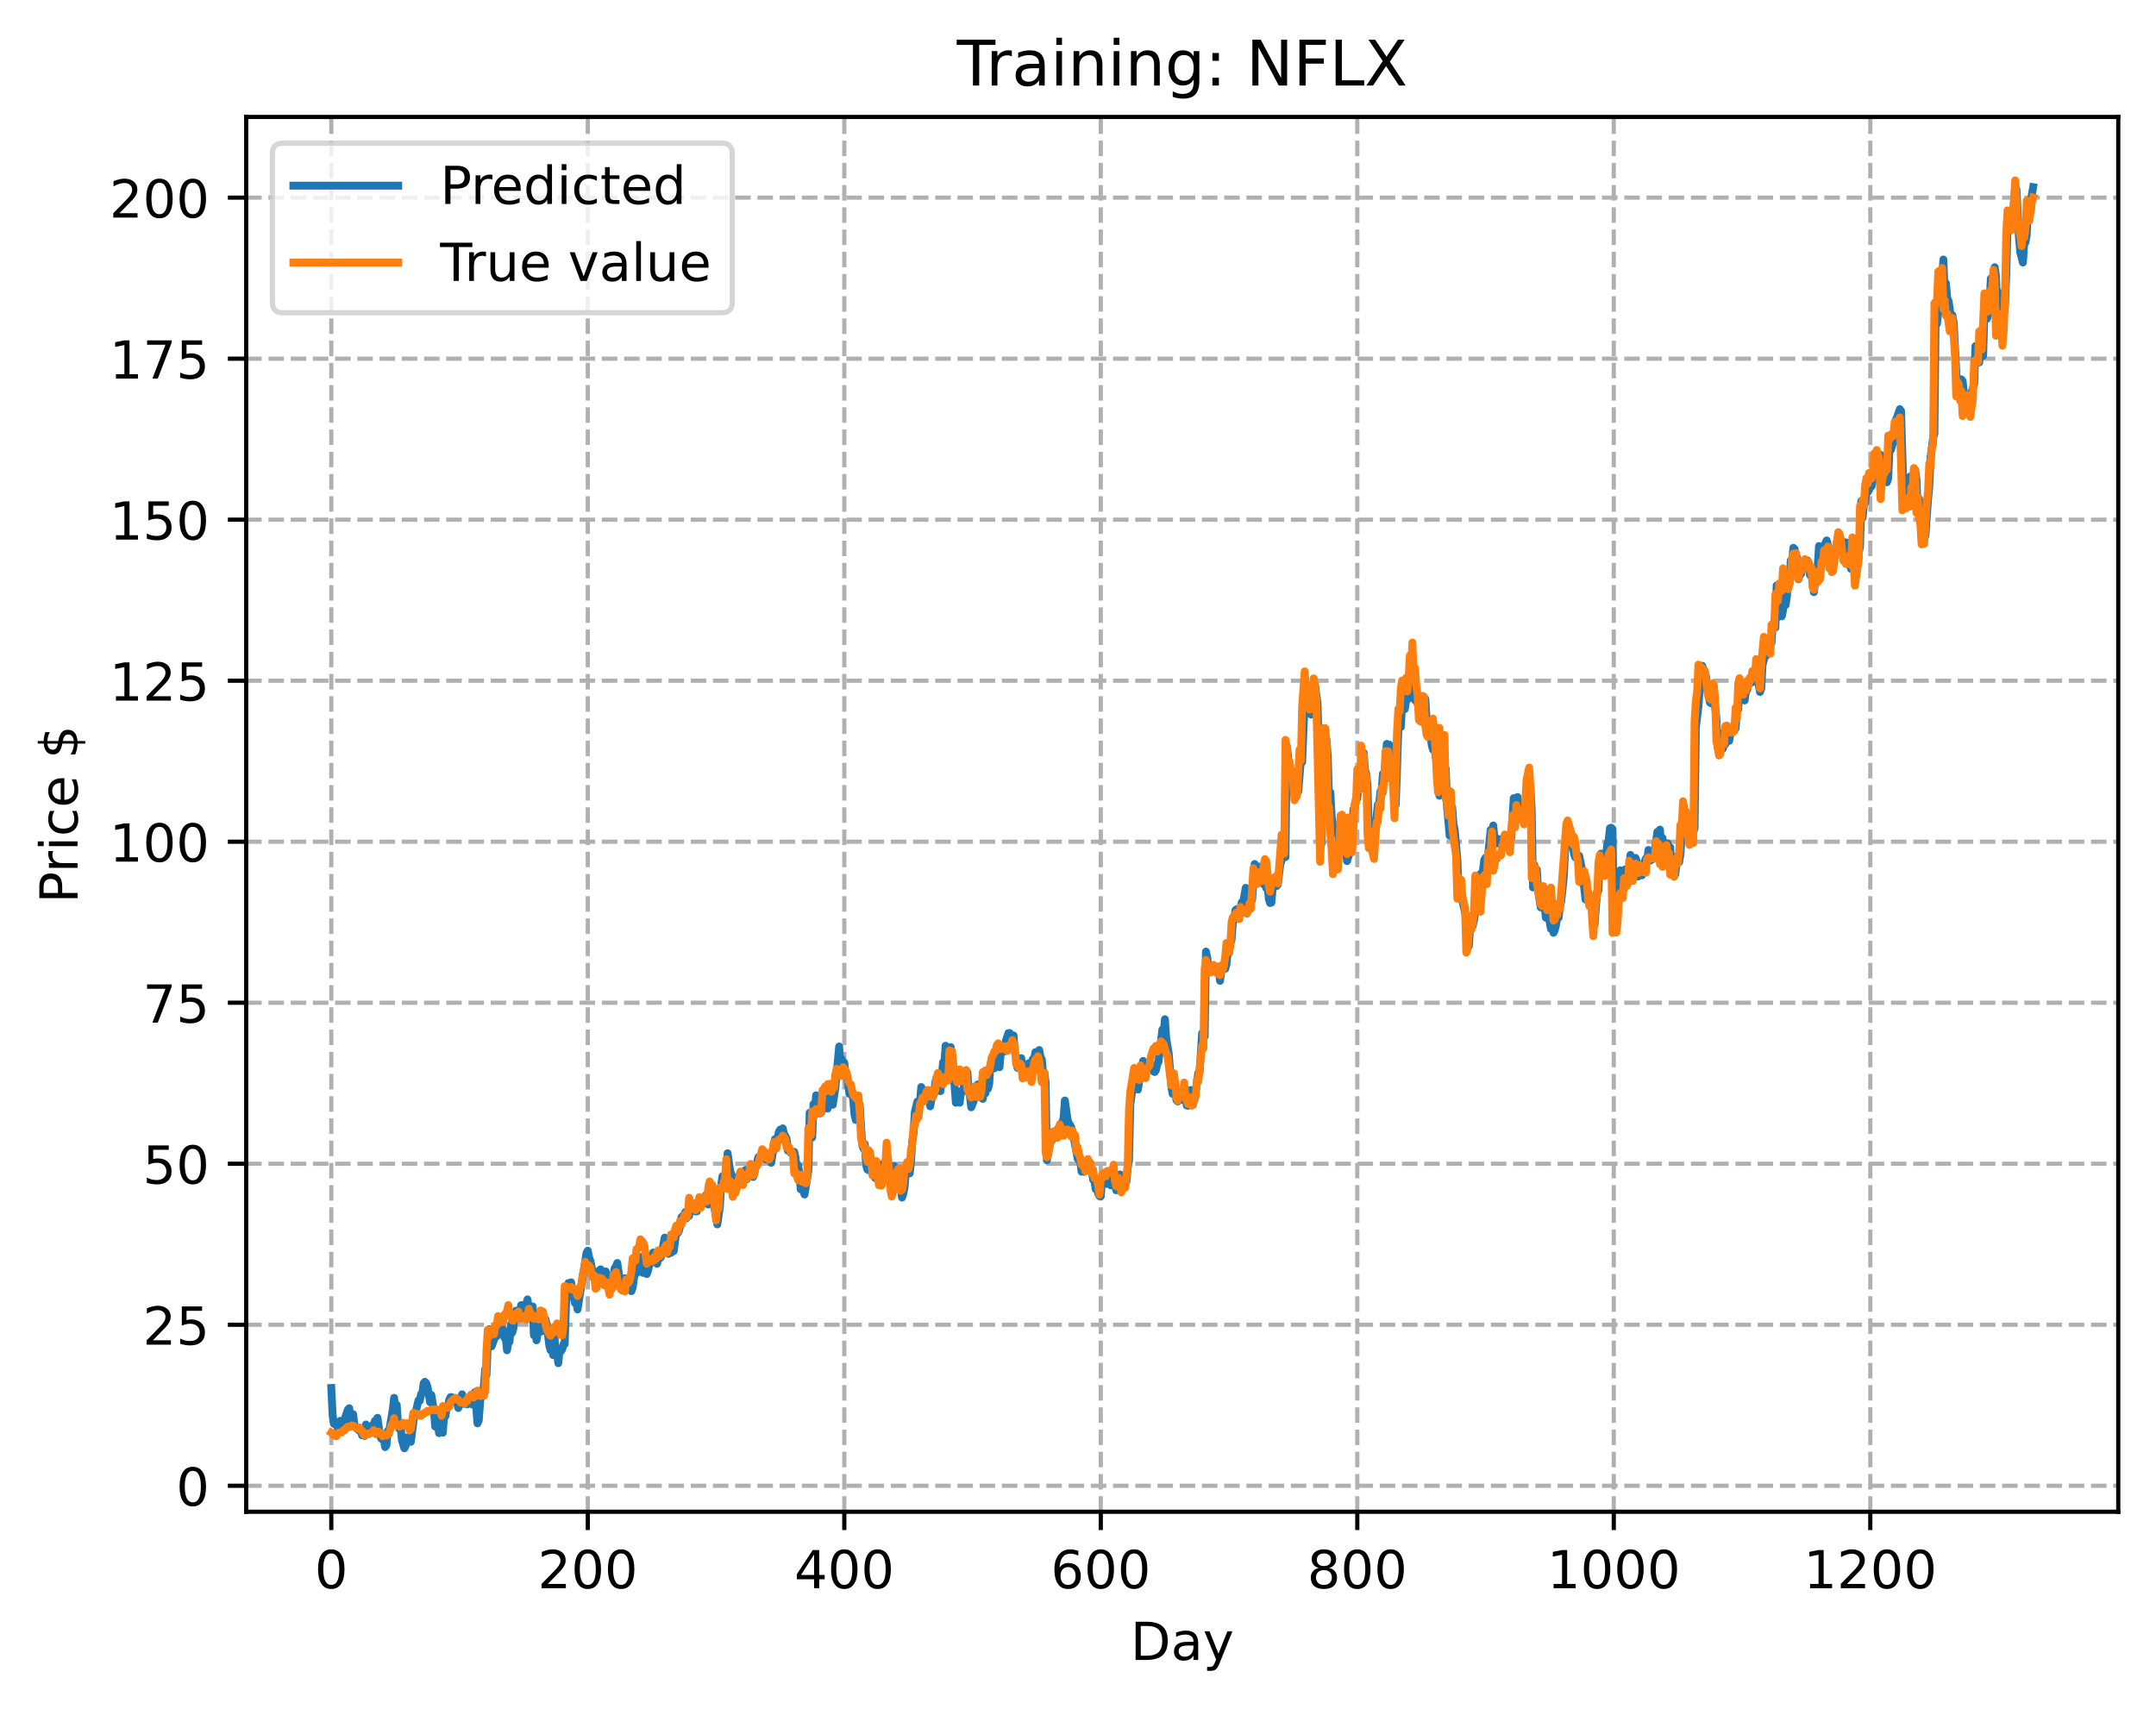 <?xml version="1.0" encoding="utf-8" standalone="no"?>
<!DOCTYPE svg PUBLIC "-//W3C//DTD SVG 1.1//EN"
  "http://www.w3.org/Graphics/SVG/1.1/DTD/svg11.dtd">
<!-- Created with matplotlib (https://matplotlib.org/) -->
<svg height="325.986pt" version="1.1" viewBox="0 0 411.286 325.986" width="411.286pt" xmlns="http://www.w3.org/2000/svg" xmlns:xlink="http://www.w3.org/1999/xlink">
 <defs>
  <style type="text/css">
*{stroke-linecap:butt;stroke-linejoin:round;}
  </style>
 </defs>
 <g id="figure_1">
  <g id="patch_1">
   <path d="M 0 325.986 
L 411.286 325.986 
L 411.286 0 
L 0 0 
z
" style="fill:#ffffff;"/>
  </g>
  <g id="axes_1">
   <g id="patch_2">
    <path d="M 46.966 288.43 
L 404.086 288.43 
L 404.086 22.318 
L 46.966 22.318 
z
" style="fill:#ffffff;"/>
   </g>
   <g id="matplotlib.axis_1">
    <g id="xtick_1">
     <g id="line2d_1">
      <path clip-path="url(#pc9bca8ac48)" d="M 63.198 288.43 
L 63.198 22.318 
" style="fill:none;stroke:#b0b0b0;stroke-dasharray:2.96,1.28;stroke-dashoffset:0;stroke-width:0.8;"/>
     </g>
     <g id="line2d_2">
      <defs>
       <path d="M 0 0 
L 0 3.5 
" id="m3c8b9141d0" style="stroke:#000000;stroke-width:0.8;"/>
      </defs>
      <g>
       <use style="stroke:#000000;stroke-width:0.8;" x="63.198" xlink:href="#m3c8b9141d0" y="288.43"/>
      </g>
     </g>
     <g id="text_1">
      <!-- 0 -->
      <defs>
       <path d="M 31.781 66.406 
Q 24.172 66.406 20.328 58.906 
Q 16.5 51.422 16.5 36.375 
Q 16.5 21.391 20.328 13.891 
Q 24.172 6.391 31.781 6.391 
Q 39.453 6.391 43.281 13.891 
Q 47.125 21.391 47.125 36.375 
Q 47.125 51.422 43.281 58.906 
Q 39.453 66.406 31.781 66.406 
z
M 31.781 74.219 
Q 44.047 74.219 50.516 64.516 
Q 56.984 54.828 56.984 36.375 
Q 56.984 17.969 50.516 8.266 
Q 44.047 -1.422 31.781 -1.422 
Q 19.531 -1.422 13.062 8.266 
Q 6.594 17.969 6.594 36.375 
Q 6.594 54.828 13.062 64.516 
Q 19.531 74.219 31.781 74.219 
z
" id="DejaVuSans-48"/>
      </defs>
      <g transform="translate(60.017 303.029)scale(0.1 -0.1)">
       <use xlink:href="#DejaVuSans-48"/>
      </g>
     </g>
    </g>
    <g id="xtick_2">
     <g id="line2d_3">
      <path clip-path="url(#pc9bca8ac48)" d="M 112.129 288.43 
L 112.129 22.318 
" style="fill:none;stroke:#b0b0b0;stroke-dasharray:2.96,1.28;stroke-dashoffset:0;stroke-width:0.8;"/>
     </g>
     <g id="line2d_4">
      <g>
       <use style="stroke:#000000;stroke-width:0.8;" x="112.129" xlink:href="#m3c8b9141d0" y="288.43"/>
      </g>
     </g>
     <g id="text_2">
      <!-- 200 -->
      <defs>
       <path d="M 19.188 8.297 
L 53.609 8.297 
L 53.609 0 
L 7.328 0 
L 7.328 8.297 
Q 12.938 14.109 22.625 23.891 
Q 32.328 33.688 34.812 36.531 
Q 39.547 41.844 41.422 45.531 
Q 43.312 49.219 43.312 52.781 
Q 43.312 58.594 39.234 62.25 
Q 35.156 65.922 28.609 65.922 
Q 23.969 65.922 18.812 64.312 
Q 13.672 62.703 7.812 59.422 
L 7.812 69.391 
Q 13.766 71.781 18.938 73 
Q 24.125 74.219 28.422 74.219 
Q 39.75 74.219 46.484 68.547 
Q 53.219 62.891 53.219 53.422 
Q 53.219 48.922 51.531 44.891 
Q 49.859 40.875 45.406 35.406 
Q 44.188 33.984 37.641 27.219 
Q 31.109 20.453 19.188 8.297 
z
" id="DejaVuSans-50"/>
      </defs>
      <g transform="translate(102.585 303.029)scale(0.1 -0.1)">
       <use xlink:href="#DejaVuSans-50"/>
       <use x="63.623" xlink:href="#DejaVuSans-48"/>
       <use x="127.246" xlink:href="#DejaVuSans-48"/>
      </g>
     </g>
    </g>
    <g id="xtick_3">
     <g id="line2d_5">
      <path clip-path="url(#pc9bca8ac48)" d="M 161.06 288.43 
L 161.06 22.318 
" style="fill:none;stroke:#b0b0b0;stroke-dasharray:2.96,1.28;stroke-dashoffset:0;stroke-width:0.8;"/>
     </g>
     <g id="line2d_6">
      <g>
       <use style="stroke:#000000;stroke-width:0.8;" x="161.06" xlink:href="#m3c8b9141d0" y="288.43"/>
      </g>
     </g>
     <g id="text_3">
      <!-- 400 -->
      <defs>
       <path d="M 37.797 64.312 
L 12.891 25.391 
L 37.797 25.391 
z
M 35.203 72.906 
L 47.609 72.906 
L 47.609 25.391 
L 58.016 25.391 
L 58.016 17.188 
L 47.609 17.188 
L 47.609 0 
L 37.797 0 
L 37.797 17.188 
L 4.891 17.188 
L 4.891 26.703 
z
" id="DejaVuSans-52"/>
      </defs>
      <g transform="translate(151.516 303.029)scale(0.1 -0.1)">
       <use xlink:href="#DejaVuSans-52"/>
       <use x="63.623" xlink:href="#DejaVuSans-48"/>
       <use x="127.246" xlink:href="#DejaVuSans-48"/>
      </g>
     </g>
    </g>
    <g id="xtick_4">
     <g id="line2d_7">
      <path clip-path="url(#pc9bca8ac48)" d="M 209.99 288.43 
L 209.99 22.318 
" style="fill:none;stroke:#b0b0b0;stroke-dasharray:2.96,1.28;stroke-dashoffset:0;stroke-width:0.8;"/>
     </g>
     <g id="line2d_8">
      <g>
       <use style="stroke:#000000;stroke-width:0.8;" x="209.99" xlink:href="#m3c8b9141d0" y="288.43"/>
      </g>
     </g>
     <g id="text_4">
      <!-- 600 -->
      <defs>
       <path d="M 33.016 40.375 
Q 26.375 40.375 22.484 35.828 
Q 18.609 31.297 18.609 23.391 
Q 18.609 15.531 22.484 10.953 
Q 26.375 6.391 33.016 6.391 
Q 39.656 6.391 43.531 10.953 
Q 47.406 15.531 47.406 23.391 
Q 47.406 31.297 43.531 35.828 
Q 39.656 40.375 33.016 40.375 
z
M 52.594 71.297 
L 52.594 62.312 
Q 48.875 64.062 45.094 64.984 
Q 41.312 65.922 37.594 65.922 
Q 27.828 65.922 22.672 59.328 
Q 17.531 52.734 16.797 39.406 
Q 19.672 43.656 24.016 45.922 
Q 28.375 48.188 33.594 48.188 
Q 44.578 48.188 50.953 41.516 
Q 57.328 34.859 57.328 23.391 
Q 57.328 12.156 50.688 5.359 
Q 44.047 -1.422 33.016 -1.422 
Q 20.359 -1.422 13.672 8.266 
Q 6.984 17.969 6.984 36.375 
Q 6.984 53.656 15.188 63.938 
Q 23.391 74.219 37.203 74.219 
Q 40.922 74.219 44.703 73.484 
Q 48.484 72.75 52.594 71.297 
z
" id="DejaVuSans-54"/>
      </defs>
      <g transform="translate(200.446 303.029)scale(0.1 -0.1)">
       <use xlink:href="#DejaVuSans-54"/>
       <use x="63.623" xlink:href="#DejaVuSans-48"/>
       <use x="127.246" xlink:href="#DejaVuSans-48"/>
      </g>
     </g>
    </g>
    <g id="xtick_5">
     <g id="line2d_9">
      <path clip-path="url(#pc9bca8ac48)" d="M 258.921 288.43 
L 258.921 22.318 
" style="fill:none;stroke:#b0b0b0;stroke-dasharray:2.96,1.28;stroke-dashoffset:0;stroke-width:0.8;"/>
     </g>
     <g id="line2d_10">
      <g>
       <use style="stroke:#000000;stroke-width:0.8;" x="258.921" xlink:href="#m3c8b9141d0" y="288.43"/>
      </g>
     </g>
     <g id="text_5">
      <!-- 800 -->
      <defs>
       <path d="M 31.781 34.625 
Q 24.75 34.625 20.719 30.859 
Q 16.703 27.094 16.703 20.516 
Q 16.703 13.922 20.719 10.156 
Q 24.75 6.391 31.781 6.391 
Q 38.812 6.391 42.859 10.172 
Q 46.922 13.969 46.922 20.516 
Q 46.922 27.094 42.891 30.859 
Q 38.875 34.625 31.781 34.625 
z
M 21.922 38.812 
Q 15.578 40.375 12.031 44.719 
Q 8.5 49.078 8.5 55.328 
Q 8.5 64.062 14.719 69.141 
Q 20.953 74.219 31.781 74.219 
Q 42.672 74.219 48.875 69.141 
Q 55.078 64.062 55.078 55.328 
Q 55.078 49.078 51.531 44.719 
Q 48 40.375 41.703 38.812 
Q 48.828 37.156 52.797 32.312 
Q 56.781 27.484 56.781 20.516 
Q 56.781 9.906 50.312 4.234 
Q 43.844 -1.422 31.781 -1.422 
Q 19.734 -1.422 13.25 4.234 
Q 6.781 9.906 6.781 20.516 
Q 6.781 27.484 10.781 32.312 
Q 14.797 37.156 21.922 38.812 
z
M 18.312 54.391 
Q 18.312 48.734 21.844 45.562 
Q 25.391 42.391 31.781 42.391 
Q 38.141 42.391 41.719 45.562 
Q 45.312 48.734 45.312 54.391 
Q 45.312 60.062 41.719 63.234 
Q 38.141 66.406 31.781 66.406 
Q 25.391 66.406 21.844 63.234 
Q 18.312 60.062 18.312 54.391 
z
" id="DejaVuSans-56"/>
      </defs>
      <g transform="translate(249.377 303.029)scale(0.1 -0.1)">
       <use xlink:href="#DejaVuSans-56"/>
       <use x="63.623" xlink:href="#DejaVuSans-48"/>
       <use x="127.246" xlink:href="#DejaVuSans-48"/>
      </g>
     </g>
    </g>
    <g id="xtick_6">
     <g id="line2d_11">
      <path clip-path="url(#pc9bca8ac48)" d="M 307.851 288.43 
L 307.851 22.318 
" style="fill:none;stroke:#b0b0b0;stroke-dasharray:2.96,1.28;stroke-dashoffset:0;stroke-width:0.8;"/>
     </g>
     <g id="line2d_12">
      <g>
       <use style="stroke:#000000;stroke-width:0.8;" x="307.851" xlink:href="#m3c8b9141d0" y="288.43"/>
      </g>
     </g>
     <g id="text_6">
      <!-- 1000 -->
      <defs>
       <path d="M 12.406 8.297 
L 28.516 8.297 
L 28.516 63.922 
L 10.984 60.406 
L 10.984 69.391 
L 28.422 72.906 
L 38.281 72.906 
L 38.281 8.297 
L 54.391 8.297 
L 54.391 0 
L 12.406 0 
z
" id="DejaVuSans-49"/>
      </defs>
      <g transform="translate(295.126 303.029)scale(0.1 -0.1)">
       <use xlink:href="#DejaVuSans-49"/>
       <use x="63.623" xlink:href="#DejaVuSans-48"/>
       <use x="127.246" xlink:href="#DejaVuSans-48"/>
       <use x="190.869" xlink:href="#DejaVuSans-48"/>
      </g>
     </g>
    </g>
    <g id="xtick_7">
     <g id="line2d_13">
      <path clip-path="url(#pc9bca8ac48)" d="M 356.782 288.43 
L 356.782 22.318 
" style="fill:none;stroke:#b0b0b0;stroke-dasharray:2.96,1.28;stroke-dashoffset:0;stroke-width:0.8;"/>
     </g>
     <g id="line2d_14">
      <g>
       <use style="stroke:#000000;stroke-width:0.8;" x="356.782" xlink:href="#m3c8b9141d0" y="288.43"/>
      </g>
     </g>
     <g id="text_7">
      <!-- 1200 -->
      <g transform="translate(344.057 303.029)scale(0.1 -0.1)">
       <use xlink:href="#DejaVuSans-49"/>
       <use x="63.623" xlink:href="#DejaVuSans-50"/>
       <use x="127.246" xlink:href="#DejaVuSans-48"/>
       <use x="190.869" xlink:href="#DejaVuSans-48"/>
      </g>
     </g>
    </g>
    <g id="text_8">
     <!-- Day -->
     <defs>
      <path d="M 19.672 64.797 
L 19.672 8.109 
L 31.594 8.109 
Q 46.688 8.109 53.688 14.938 
Q 60.688 21.781 60.688 36.531 
Q 60.688 51.172 53.688 57.984 
Q 46.688 64.797 31.594 64.797 
z
M 9.812 72.906 
L 30.078 72.906 
Q 51.266 72.906 61.172 64.094 
Q 71.094 55.281 71.094 36.531 
Q 71.094 17.672 61.125 8.828 
Q 51.172 0 30.078 0 
L 9.812 0 
z
" id="DejaVuSans-68"/>
      <path d="M 34.281 27.484 
Q 23.391 27.484 19.188 25 
Q 14.984 22.516 14.984 16.5 
Q 14.984 11.719 18.141 8.906 
Q 21.297 6.109 26.703 6.109 
Q 34.188 6.109 38.703 11.406 
Q 43.219 16.703 43.219 25.484 
L 43.219 27.484 
z
M 52.203 31.203 
L 52.203 0 
L 43.219 0 
L 43.219 8.297 
Q 40.141 3.328 35.547 0.953 
Q 30.953 -1.422 24.312 -1.422 
Q 15.922 -1.422 10.953 3.297 
Q 6 8.016 6 15.922 
Q 6 25.141 12.172 29.828 
Q 18.359 34.516 30.609 34.516 
L 43.219 34.516 
L 43.219 35.406 
Q 43.219 41.609 39.141 45 
Q 35.062 48.391 27.688 48.391 
Q 23 48.391 18.547 47.266 
Q 14.109 46.141 10.016 43.891 
L 10.016 52.203 
Q 14.938 54.109 19.578 55.047 
Q 24.219 56 28.609 56 
Q 40.484 56 46.344 49.844 
Q 52.203 43.703 52.203 31.203 
z
" id="DejaVuSans-97"/>
      <path d="M 32.172 -5.078 
Q 28.375 -14.844 24.75 -17.812 
Q 21.141 -20.797 15.094 -20.797 
L 7.906 -20.797 
L 7.906 -13.281 
L 13.188 -13.281 
Q 16.891 -13.281 18.938 -11.516 
Q 21 -9.766 23.484 -3.219 
L 25.094 0.875 
L 2.984 54.688 
L 12.5 54.688 
L 29.594 11.922 
L 46.688 54.688 
L 56.203 54.688 
z
" id="DejaVuSans-121"/>
     </defs>
     <g transform="translate(215.652 316.707)scale(0.1 -0.1)">
      <use xlink:href="#DejaVuSans-68"/>
      <use x="77.002" xlink:href="#DejaVuSans-97"/>
      <use x="138.281" xlink:href="#DejaVuSans-121"/>
     </g>
    </g>
   </g>
   <g id="matplotlib.axis_2">
    <g id="ytick_1">
     <g id="line2d_15">
      <path clip-path="url(#pc9bca8ac48)" d="M 46.966 283.477 
L 404.086 283.477 
" style="fill:none;stroke:#b0b0b0;stroke-dasharray:2.96,1.28;stroke-dashoffset:0;stroke-width:0.8;"/>
     </g>
     <g id="line2d_16">
      <defs>
       <path d="M 0 0 
L -3.5 0 
" id="m16cea45bbc" style="stroke:#000000;stroke-width:0.8;"/>
      </defs>
      <g>
       <use style="stroke:#000000;stroke-width:0.8;" x="46.966" xlink:href="#m16cea45bbc" y="283.477"/>
      </g>
     </g>
     <g id="text_9">
      <!-- 0 -->
      <g transform="translate(33.603 287.276)scale(0.1 -0.1)">
       <use xlink:href="#DejaVuSans-48"/>
      </g>
     </g>
    </g>
    <g id="ytick_2">
     <g id="line2d_17">
      <path clip-path="url(#pc9bca8ac48)" d="M 46.966 252.756 
L 404.086 252.756 
" style="fill:none;stroke:#b0b0b0;stroke-dasharray:2.96,1.28;stroke-dashoffset:0;stroke-width:0.8;"/>
     </g>
     <g id="line2d_18">
      <g>
       <use style="stroke:#000000;stroke-width:0.8;" x="46.966" xlink:href="#m16cea45bbc" y="252.756"/>
      </g>
     </g>
     <g id="text_10">
      <!-- 25 -->
      <defs>
       <path d="M 10.797 72.906 
L 49.516 72.906 
L 49.516 64.594 
L 19.828 64.594 
L 19.828 46.734 
Q 21.969 47.469 24.109 47.828 
Q 26.266 48.188 28.422 48.188 
Q 40.625 48.188 47.75 41.5 
Q 54.891 34.812 54.891 23.391 
Q 54.891 11.625 47.562 5.094 
Q 40.234 -1.422 26.906 -1.422 
Q 22.312 -1.422 17.547 -0.641 
Q 12.797 0.141 7.719 1.703 
L 7.719 11.625 
Q 12.109 9.234 16.797 8.062 
Q 21.484 6.891 26.703 6.891 
Q 35.156 6.891 40.078 11.328 
Q 45.016 15.766 45.016 23.391 
Q 45.016 31 40.078 35.438 
Q 35.156 39.891 26.703 39.891 
Q 22.75 39.891 18.812 39.016 
Q 14.891 38.141 10.797 36.281 
z
" id="DejaVuSans-53"/>
      </defs>
      <g transform="translate(27.241 256.555)scale(0.1 -0.1)">
       <use xlink:href="#DejaVuSans-50"/>
       <use x="63.623" xlink:href="#DejaVuSans-53"/>
      </g>
     </g>
    </g>
    <g id="ytick_3">
     <g id="line2d_19">
      <path clip-path="url(#pc9bca8ac48)" d="M 46.966 222.035 
L 404.086 222.035 
" style="fill:none;stroke:#b0b0b0;stroke-dasharray:2.96,1.28;stroke-dashoffset:0;stroke-width:0.8;"/>
     </g>
     <g id="line2d_20">
      <g>
       <use style="stroke:#000000;stroke-width:0.8;" x="46.966" xlink:href="#m16cea45bbc" y="222.035"/>
      </g>
     </g>
     <g id="text_11">
      <!-- 50 -->
      <g transform="translate(27.241 225.834)scale(0.1 -0.1)">
       <use xlink:href="#DejaVuSans-53"/>
       <use x="63.623" xlink:href="#DejaVuSans-48"/>
      </g>
     </g>
    </g>
    <g id="ytick_4">
     <g id="line2d_21">
      <path clip-path="url(#pc9bca8ac48)" d="M 46.966 191.314 
L 404.086 191.314 
" style="fill:none;stroke:#b0b0b0;stroke-dasharray:2.96,1.28;stroke-dashoffset:0;stroke-width:0.8;"/>
     </g>
     <g id="line2d_22">
      <g>
       <use style="stroke:#000000;stroke-width:0.8;" x="46.966" xlink:href="#m16cea45bbc" y="191.314"/>
      </g>
     </g>
     <g id="text_12">
      <!-- 75 -->
      <defs>
       <path d="M 8.203 72.906 
L 55.078 72.906 
L 55.078 68.703 
L 28.609 0 
L 18.312 0 
L 43.219 64.594 
L 8.203 64.594 
z
" id="DejaVuSans-55"/>
      </defs>
      <g transform="translate(27.241 195.113)scale(0.1 -0.1)">
       <use xlink:href="#DejaVuSans-55"/>
       <use x="63.623" xlink:href="#DejaVuSans-53"/>
      </g>
     </g>
    </g>
    <g id="ytick_5">
     <g id="line2d_23">
      <path clip-path="url(#pc9bca8ac48)" d="M 46.966 160.592 
L 404.086 160.592 
" style="fill:none;stroke:#b0b0b0;stroke-dasharray:2.96,1.28;stroke-dashoffset:0;stroke-width:0.8;"/>
     </g>
     <g id="line2d_24">
      <g>
       <use style="stroke:#000000;stroke-width:0.8;" x="46.966" xlink:href="#m16cea45bbc" y="160.592"/>
      </g>
     </g>
     <g id="text_13">
      <!-- 100 -->
      <g transform="translate(20.878 164.392)scale(0.1 -0.1)">
       <use xlink:href="#DejaVuSans-49"/>
       <use x="63.623" xlink:href="#DejaVuSans-48"/>
       <use x="127.246" xlink:href="#DejaVuSans-48"/>
      </g>
     </g>
    </g>
    <g id="ytick_6">
     <g id="line2d_25">
      <path clip-path="url(#pc9bca8ac48)" d="M 46.966 129.871 
L 404.086 129.871 
" style="fill:none;stroke:#b0b0b0;stroke-dasharray:2.96,1.28;stroke-dashoffset:0;stroke-width:0.8;"/>
     </g>
     <g id="line2d_26">
      <g>
       <use style="stroke:#000000;stroke-width:0.8;" x="46.966" xlink:href="#m16cea45bbc" y="129.871"/>
      </g>
     </g>
     <g id="text_14">
      <!-- 125 -->
      <g transform="translate(20.878 133.67)scale(0.1 -0.1)">
       <use xlink:href="#DejaVuSans-49"/>
       <use x="63.623" xlink:href="#DejaVuSans-50"/>
       <use x="127.246" xlink:href="#DejaVuSans-53"/>
      </g>
     </g>
    </g>
    <g id="ytick_7">
     <g id="line2d_27">
      <path clip-path="url(#pc9bca8ac48)" d="M 46.966 99.15 
L 404.086 99.15 
" style="fill:none;stroke:#b0b0b0;stroke-dasharray:2.96,1.28;stroke-dashoffset:0;stroke-width:0.8;"/>
     </g>
     <g id="line2d_28">
      <g>
       <use style="stroke:#000000;stroke-width:0.8;" x="46.966" xlink:href="#m16cea45bbc" y="99.15"/>
      </g>
     </g>
     <g id="text_15">
      <!-- 150 -->
      <g transform="translate(20.878 102.949)scale(0.1 -0.1)">
       <use xlink:href="#DejaVuSans-49"/>
       <use x="63.623" xlink:href="#DejaVuSans-53"/>
       <use x="127.246" xlink:href="#DejaVuSans-48"/>
      </g>
     </g>
    </g>
    <g id="ytick_8">
     <g id="line2d_29">
      <path clip-path="url(#pc9bca8ac48)" d="M 46.966 68.429 
L 404.086 68.429 
" style="fill:none;stroke:#b0b0b0;stroke-dasharray:2.96,1.28;stroke-dashoffset:0;stroke-width:0.8;"/>
     </g>
     <g id="line2d_30">
      <g>
       <use style="stroke:#000000;stroke-width:0.8;" x="46.966" xlink:href="#m16cea45bbc" y="68.429"/>
      </g>
     </g>
     <g id="text_16">
      <!-- 175 -->
      <g transform="translate(20.878 72.228)scale(0.1 -0.1)">
       <use xlink:href="#DejaVuSans-49"/>
       <use x="63.623" xlink:href="#DejaVuSans-55"/>
       <use x="127.246" xlink:href="#DejaVuSans-53"/>
      </g>
     </g>
    </g>
    <g id="ytick_9">
     <g id="line2d_31">
      <path clip-path="url(#pc9bca8ac48)" d="M 46.966 37.707 
L 404.086 37.707 
" style="fill:none;stroke:#b0b0b0;stroke-dasharray:2.96,1.28;stroke-dashoffset:0;stroke-width:0.8;"/>
     </g>
     <g id="line2d_32">
      <g>
       <use style="stroke:#000000;stroke-width:0.8;" x="46.966" xlink:href="#m16cea45bbc" y="37.707"/>
      </g>
     </g>
     <g id="text_17">
      <!-- 200 -->
      <g transform="translate(20.878 41.507)scale(0.1 -0.1)">
       <use xlink:href="#DejaVuSans-50"/>
       <use x="63.623" xlink:href="#DejaVuSans-48"/>
       <use x="127.246" xlink:href="#DejaVuSans-48"/>
      </g>
     </g>
    </g>
    <g id="text_18">
     <!-- Price $ -->
     <defs>
      <path d="M 19.672 64.797 
L 19.672 37.406 
L 32.078 37.406 
Q 38.969 37.406 42.719 40.969 
Q 46.484 44.531 46.484 51.125 
Q 46.484 57.672 42.719 61.234 
Q 38.969 64.797 32.078 64.797 
z
M 9.812 72.906 
L 32.078 72.906 
Q 44.344 72.906 50.609 67.359 
Q 56.891 61.812 56.891 51.125 
Q 56.891 40.328 50.609 34.812 
Q 44.344 29.297 32.078 29.297 
L 19.672 29.297 
L 19.672 0 
L 9.812 0 
z
" id="DejaVuSans-80"/>
      <path d="M 41.109 46.297 
Q 39.594 47.172 37.812 47.578 
Q 36.031 48 33.891 48 
Q 26.266 48 22.188 43.047 
Q 18.109 38.094 18.109 28.812 
L 18.109 0 
L 9.078 0 
L 9.078 54.688 
L 18.109 54.688 
L 18.109 46.188 
Q 20.953 51.172 25.484 53.578 
Q 30.031 56 36.531 56 
Q 37.453 56 38.578 55.875 
Q 39.703 55.766 41.062 55.516 
z
" id="DejaVuSans-114"/>
      <path d="M 9.422 54.688 
L 18.406 54.688 
L 18.406 0 
L 9.422 0 
z
M 9.422 75.984 
L 18.406 75.984 
L 18.406 64.594 
L 9.422 64.594 
z
" id="DejaVuSans-105"/>
      <path d="M 48.781 52.594 
L 48.781 44.188 
Q 44.969 46.297 41.141 47.344 
Q 37.312 48.391 33.406 48.391 
Q 24.656 48.391 19.812 42.844 
Q 14.984 37.312 14.984 27.297 
Q 14.984 17.281 19.812 11.734 
Q 24.656 6.203 33.406 6.203 
Q 37.312 6.203 41.141 7.25 
Q 44.969 8.297 48.781 10.406 
L 48.781 2.094 
Q 45.016 0.344 40.984 -0.531 
Q 36.969 -1.422 32.422 -1.422 
Q 20.062 -1.422 12.781 6.344 
Q 5.516 14.109 5.516 27.297 
Q 5.516 40.672 12.859 48.328 
Q 20.219 56 33.016 56 
Q 37.156 56 41.109 55.141 
Q 45.062 54.297 48.781 52.594 
z
" id="DejaVuSans-99"/>
      <path d="M 56.203 29.594 
L 56.203 25.203 
L 14.891 25.203 
Q 15.484 15.922 20.484 11.062 
Q 25.484 6.203 34.422 6.203 
Q 39.594 6.203 44.453 7.469 
Q 49.312 8.734 54.109 11.281 
L 54.109 2.781 
Q 49.266 0.734 44.188 -0.344 
Q 39.109 -1.422 33.891 -1.422 
Q 20.797 -1.422 13.156 6.188 
Q 5.516 13.812 5.516 26.812 
Q 5.516 40.234 12.766 48.109 
Q 20.016 56 32.328 56 
Q 43.359 56 49.781 48.891 
Q 56.203 41.797 56.203 29.594 
z
M 47.219 32.234 
Q 47.125 39.594 43.094 43.984 
Q 39.062 48.391 32.422 48.391 
Q 24.906 48.391 20.391 44.141 
Q 15.875 39.891 15.188 32.172 
z
" id="DejaVuSans-101"/>
      <path id="DejaVuSans-32"/>
      <path d="M 33.797 -14.703 
L 28.906 -14.703 
L 28.859 0 
Q 23.734 0.094 18.609 1.188 
Q 13.484 2.297 8.297 4.5 
L 8.297 13.281 
Q 13.281 10.156 18.375 8.562 
Q 23.484 6.984 28.906 6.938 
L 28.906 29.203 
Q 18.109 30.953 13.203 35.156 
Q 8.297 39.359 8.297 46.688 
Q 8.297 54.641 13.625 59.219 
Q 18.953 63.812 28.906 64.5 
L 28.906 75.984 
L 33.797 75.984 
L 33.797 64.656 
Q 38.328 64.453 42.578 63.688 
Q 46.828 62.938 50.875 61.625 
L 50.875 53.078 
Q 46.828 55.125 42.547 56.25 
Q 38.281 57.375 33.797 57.562 
L 33.797 36.719 
Q 44.875 35.016 50.094 30.609 
Q 55.328 26.219 55.328 18.609 
Q 55.328 10.359 49.781 5.594 
Q 44.234 0.828 33.797 0.094 
z
M 28.906 37.594 
L 28.906 57.625 
Q 23.25 56.984 20.266 54.391 
Q 17.281 51.812 17.281 47.516 
Q 17.281 43.312 20.031 40.969 
Q 22.797 38.625 28.906 37.594 
z
M 33.797 28.219 
L 33.797 7.078 
Q 39.984 7.906 43.141 10.594 
Q 46.297 13.281 46.297 17.672 
Q 46.297 21.969 43.281 24.5 
Q 40.281 27.047 33.797 28.219 
z
" id="DejaVuSans-36"/>
     </defs>
     <g transform="translate(14.798 172.342)rotate(-90)scale(0.1 -0.1)">
      <use xlink:href="#DejaVuSans-80"/>
      <use x="58.553" xlink:href="#DejaVuSans-114"/>
      <use x="99.666" xlink:href="#DejaVuSans-105"/>
      <use x="127.449" xlink:href="#DejaVuSans-99"/>
      <use x="182.43" xlink:href="#DejaVuSans-101"/>
      <use x="243.953" xlink:href="#DejaVuSans-32"/>
      <use x="275.74" xlink:href="#DejaVuSans-36"/>
     </g>
    </g>
   </g>
   <g id="line2d_33">
    <path clip-path="url(#pc9bca8ac48)" d="M 63.198 264.82 
L 63.443 269.893 
L 63.688 271.642 
L 63.932 271.775 
L 64.177 271.448 
L 64.422 272.455 
L 64.911 271.082 
L 65.156 271.585 
L 65.4 272.452 
L 65.89 270.328 
L 66.379 268.923 
L 66.623 268.681 
L 66.868 270.974 
L 67.113 270.088 
L 67.357 269.806 
L 67.602 271.75 
L 68.091 272.623 
L 68.581 272.957 
L 68.825 272.988 
L 69.07 273.849 
L 69.315 272.644 
L 69.559 273.971 
L 69.804 271.789 
L 70.293 273.24 
L 70.538 272.558 
L 70.783 272.4 
L 71.027 271.923 
L 71.272 271.785 
L 71.517 271.088 
L 71.761 271.129 
L 72.006 270.505 
L 72.495 273.898 
L 72.74 274.506 
L 72.984 274.432 
L 73.229 274.67 
L 73.474 276.095 
L 73.718 275.755 
L 73.963 273.052 
L 74.208 273.178 
L 74.942 268.821 
L 75.186 266.699 
L 75.431 269.392 
L 75.676 268.041 
L 75.92 271.469 
L 76.165 272.617 
L 76.41 271.9 
L 76.654 274.724 
L 77.144 276.334 
L 77.388 275.812 
L 77.633 274.249 
L 78.122 274.733 
L 78.367 275.102 
L 79.101 269.537 
L 79.345 269.216 
L 79.835 267.154 
L 80.079 267.256 
L 80.324 265.976 
L 80.569 265.837 
L 80.813 263.914 
L 81.058 263.643 
L 81.303 263.898 
L 81.547 264.575 
L 82.037 267.526 
L 82.281 266.147 
L 82.771 269.147 
L 83.015 272.186 
L 83.505 271.02 
L 83.749 273.435 
L 84.239 271.222 
L 84.483 273.341 
L 84.728 269.775 
L 84.972 270.207 
L 85.217 268.539 
L 85.462 268.427 
L 85.706 267.019 
L 85.951 266.559 
L 86.196 266.573 
L 86.44 266.933 
L 86.685 266.925 
L 86.93 267.119 
L 87.174 267.479 
L 87.419 268.642 
L 87.664 268.151 
L 88.153 266.025 
L 88.398 267.418 
L 88.642 267.862 
L 88.887 267.021 
L 89.132 267.936 
L 89.621 267 
L 89.866 266.858 
L 90.11 267.976 
L 90.355 267.679 
L 90.599 265.6 
L 91.089 271.566 
L 91.333 271.022 
L 91.578 267.612 
L 91.823 265.771 
L 92.067 265.7 
L 92.312 264.366 
L 92.557 261.19 
L 92.801 262.408 
L 93.046 256.361 
L 93.291 253.606 
L 93.535 254.639 
L 93.78 256.876 
L 94.269 255.547 
L 94.514 253.593 
L 94.759 254.952 
L 95.003 253.478 
L 95.248 253.302 
L 95.493 251.294 
L 95.737 253.48 
L 95.982 253.737 
L 96.227 255.251 
L 96.471 255.178 
L 96.716 257.626 
L 96.96 256.198 
L 97.205 255.999 
L 97.45 252.719 
L 97.694 254.289 
L 97.939 253.473 
L 98.184 250.55 
L 98.428 250.067 
L 98.673 251.138 
L 98.918 251.12 
L 99.162 250.599 
L 99.407 249.013 
L 99.652 249.026 
L 99.896 250.394 
L 100.141 249.198 
L 100.386 248.751 
L 100.63 247.918 
L 101.12 251.365 
L 101.364 250.673 
L 101.609 249.255 
L 101.854 254.769 
L 102.098 252.942 
L 102.343 255.724 
L 102.832 253.016 
L 103.077 252.311 
L 103.321 254.024 
L 103.811 252.11 
L 104.055 251.701 
L 104.3 252.674 
L 104.789 256.766 
L 105.034 257.621 
L 105.279 257.211 
L 105.523 258.549 
L 105.768 254.917 
L 106.013 258.435 
L 106.257 258.069 
L 106.502 260.091 
L 106.747 257.466 
L 106.991 257.82 
L 107.236 257.471 
L 107.481 256.469 
L 107.725 256.454 
L 107.97 248.871 
L 108.459 244.782 
L 108.704 245.499 
L 108.948 244.664 
L 109.193 246.383 
L 109.438 246.693 
L 109.682 248.617 
L 109.927 248.142 
L 110.172 249.834 
L 111.884 239.053 
L 112.129 238.626 
L 112.374 239.932 
L 112.618 240.538 
L 112.863 241.705 
L 113.108 243.558 
L 113.352 243.581 
L 113.597 243.219 
L 113.842 243.225 
L 114.086 243.094 
L 114.331 242.368 
L 114.575 242.183 
L 115.065 243.123 
L 115.554 242.588 
L 116.043 244.083 
L 116.288 244.097 
L 116.533 244.734 
L 116.777 244.736 
L 117.022 243.988 
L 117.267 241.946 
L 117.511 241.621 
L 117.756 240.966 
L 118.245 244.24 
L 118.49 244.423 
L 118.735 244.901 
L 119.224 243.885 
L 119.713 246.002 
L 119.958 246.012 
L 120.203 245.62 
L 120.447 246.342 
L 120.692 245.687 
L 121.181 242.197 
L 121.426 242.934 
L 121.67 240.673 
L 121.915 239.747 
L 122.16 240.141 
L 122.404 239.966 
L 122.649 242.857 
L 122.894 242.041 
L 123.138 242.794 
L 123.383 243.081 
L 123.628 242.392 
L 123.872 241.334 
L 124.117 240.93 
L 124.606 238.977 
L 124.851 239.119 
L 125.096 240.574 
L 125.34 241.133 
L 125.585 240.183 
L 125.83 240.111 
L 126.074 239.899 
L 126.808 236.123 
L 127.053 236.284 
L 127.297 237.068 
L 127.542 239.221 
L 127.787 238.256 
L 128.031 239.016 
L 128.276 237.735 
L 128.521 238.703 
L 129.01 235.034 
L 129.255 235.329 
L 129.499 234.872 
L 129.744 233.882 
L 129.989 232.266 
L 130.233 232.005 
L 130.478 232.147 
L 130.723 231.257 
L 130.967 232.432 
L 131.212 231.684 
L 131.457 232.002 
L 131.701 229.324 
L 131.946 230.496 
L 132.191 230.725 
L 132.435 229.63 
L 132.68 231.143 
L 132.924 231.13 
L 133.169 229.934 
L 133.414 229.924 
L 133.658 228.991 
L 133.903 229.789 
L 134.148 229.228 
L 134.392 229.154 
L 134.637 228.056 
L 134.882 227.743 
L 135.126 229.823 
L 135.371 226.955 
L 135.616 226.811 
L 135.86 228.596 
L 136.105 229.374 
L 136.839 233.607 
L 137.328 230.296 
L 137.573 226.11 
L 137.818 224.415 
L 138.062 224.886 
L 138.551 223.846 
L 138.796 220.029 
L 139.285 223.358 
L 139.53 224.149 
L 140.019 226.518 
L 140.264 224.961 
L 140.509 226.318 
L 140.753 225.89 
L 140.998 224.185 
L 141.243 223.948 
L 141.487 223.879 
L 141.732 224.586 
L 142.221 223.216 
L 142.466 225 
L 142.711 223.716 
L 142.955 223.808 
L 143.2 223.482 
L 143.445 223.439 
L 143.689 224.558 
L 144.668 220.773 
L 144.912 221.163 
L 145.402 220.009 
L 145.646 219.863 
L 146.136 221.219 
L 146.38 221.271 
L 146.625 220.927 
L 146.87 220.93 
L 147.114 221.852 
L 147.848 217.321 
L 148.093 217.459 
L 148.338 217.315 
L 148.582 215.942 
L 148.827 215.524 
L 149.072 216.053 
L 149.316 215.282 
L 149.561 216.325 
L 150.05 217.21 
L 150.295 219.537 
L 150.539 219.441 
L 150.784 219.919 
L 151.029 220.012 
L 151.273 220.518 
L 151.518 219.764 
L 151.763 220.926 
L 152.007 223.259 
L 152.252 222.277 
L 152.497 223.902 
L 152.741 226.9 
L 152.986 226.519 
L 153.475 227.911 
L 154.209 223.381 
L 154.454 212.304 
L 154.699 215.553 
L 154.943 217.013 
L 155.188 210.648 
L 155.433 212.696 
L 155.677 208.972 
L 155.922 210.015 
L 156.166 211.637 
L 156.411 209.722 
L 156.656 212.265 
L 156.9 210.281 
L 157.145 209.367 
L 157.39 210.399 
L 157.634 210.495 
L 157.879 211.526 
L 158.124 209.342 
L 158.613 207.92 
L 158.858 210.791 
L 159.347 207.612 
L 160.081 199.66 
L 160.326 203.466 
L 160.57 202.044 
L 160.815 202.757 
L 161.06 202.743 
L 161.304 205.091 
L 161.549 205.222 
L 162.038 208.699 
L 162.283 207.927 
L 162.527 208.205 
L 162.772 209.945 
L 163.017 212.765 
L 163.261 213.69 
L 163.506 213.508 
L 163.751 212.513 
L 163.995 210.741 
L 164.485 218.475 
L 164.729 219.181 
L 164.974 218.269 
L 165.219 222.287 
L 165.463 223.134 
L 165.708 223.265 
L 165.953 221.345 
L 166.197 221.337 
L 166.442 222.636 
L 166.687 223.313 
L 166.931 224.754 
L 167.176 222.372 
L 167.665 224.506 
L 167.91 225.047 
L 168.154 226.142 
L 168.399 222.08 
L 168.644 223.249 
L 168.888 221.622 
L 169.133 224.063 
L 169.378 221.026 
L 169.622 223.953 
L 169.867 224.72 
L 170.112 227.719 
L 170.601 222.504 
L 170.846 223.619 
L 171.09 223.705 
L 171.335 223.481 
L 171.58 223.04 
L 171.824 226.719 
L 172.069 228.49 
L 172.314 227.787 
L 172.558 226.469 
L 172.803 223.723 
L 173.048 223.445 
L 173.292 222.839 
L 173.537 223.863 
L 173.782 221.689 
L 174.026 217.66 
L 174.271 216.232 
L 174.515 212.151 
L 175.005 210.167 
L 175.249 210.241 
L 175.494 210.48 
L 175.739 207.394 
L 175.983 207.854 
L 176.228 208.006 
L 176.473 209.256 
L 176.717 209.167 
L 176.962 208.036 
L 177.207 209.005 
L 177.451 211.082 
L 177.696 209.714 
L 178.185 208.745 
L 178.43 206.428 
L 178.675 205.598 
L 178.919 206.428 
L 179.164 205.691 
L 179.409 208.182 
L 179.898 202.706 
L 180.142 202.849 
L 180.387 199.519 
L 180.632 202.122 
L 180.876 201.495 
L 181.121 204.704 
L 181.366 199.785 
L 181.61 203.375 
L 181.855 204.072 
L 182.344 210.4 
L 182.834 209.526 
L 183.078 210.391 
L 183.323 208.142 
L 183.568 208.327 
L 183.812 207.825 
L 184.057 205.952 
L 184.302 206.545 
L 184.546 204.597 
L 184.791 208.201 
L 185.036 209.257 
L 185.28 211.269 
L 185.77 210.007 
L 186.014 207.734 
L 186.259 207.481 
L 186.503 206.898 
L 186.748 208.693 
L 186.993 207.789 
L 187.237 209.504 
L 187.482 209.658 
L 187.727 207.94 
L 187.971 208.608 
L 188.216 207.507 
L 188.461 207.724 
L 188.705 206.781 
L 188.95 202.994 
L 189.195 203.138 
L 189.684 203.848 
L 190.173 201.358 
L 190.418 203.174 
L 190.663 203.624 
L 190.907 200.882 
L 191.152 199.877 
L 191.397 200.428 
L 191.641 200.61 
L 191.886 198.56 
L 192.375 197.106 
L 192.62 197.102 
L 192.864 197.578 
L 193.109 198.498 
L 193.354 197.553 
L 193.598 200.818 
L 193.843 201.557 
L 194.088 203.731 
L 194.332 203.537 
L 194.822 201.894 
L 195.066 204.087 
L 195.311 204.614 
L 195.8 204.434 
L 196.045 203.881 
L 196.29 202.839 
L 196.534 202.878 
L 196.779 203.048 
L 197.024 202.062 
L 197.268 202.178 
L 197.513 200.746 
L 197.758 201.155 
L 198.002 203.614 
L 198.247 200.34 
L 198.491 201.704 
L 198.736 202.091 
L 198.981 204.79 
L 199.225 204.64 
L 199.47 206.574 
L 199.715 221.379 
L 199.959 217.683 
L 200.204 217.35 
L 200.449 217.935 
L 200.693 217.513 
L 200.938 215.899 
L 201.427 216.369 
L 201.672 216.248 
L 201.917 215.207 
L 202.161 216.38 
L 202.406 214.323 
L 202.651 214.376 
L 202.895 213.207 
L 203.14 209.97 
L 203.629 213.449 
L 203.874 214.391 
L 204.118 214.592 
L 204.363 215.09 
L 204.608 216.549 
L 204.852 217.172 
L 205.586 221.091 
L 206.076 221.648 
L 206.32 223.544 
L 206.565 223.326 
L 206.81 223.587 
L 207.054 222.927 
L 207.299 222.593 
L 207.544 221.913 
L 207.788 222.197 
L 208.278 223.29 
L 208.522 225.104 
L 208.767 225.022 
L 209.012 226.879 
L 209.256 226.615 
L 209.501 227.767 
L 209.746 228.212 
L 209.99 228.24 
L 210.235 224.781 
L 210.724 224.402 
L 210.969 225.407 
L 211.213 225.899 
L 211.458 225.287 
L 211.703 225.122 
L 211.947 226.17 
L 212.192 225.275 
L 212.437 224.929 
L 212.681 224.331 
L 212.926 227.098 
L 213.171 226.935 
L 213.415 226.539 
L 213.66 224.075 
L 214.149 225.864 
L 214.394 224.77 
L 214.639 225.278 
L 214.883 225.5 
L 215.128 222.806 
L 215.373 221.487 
L 215.617 210.846 
L 216.106 207.104 
L 216.596 205.208 
L 216.84 206.092 
L 217.085 207.878 
L 217.33 206.158 
L 217.574 205.874 
L 217.819 204.475 
L 218.064 202.421 
L 218.308 204.939 
L 218.553 203.237 
L 219.287 203.159 
L 219.532 203.853 
L 219.776 203.991 
L 220.021 204.396 
L 220.266 204.54 
L 220.51 204.191 
L 220.755 203.051 
L 221 202.553 
L 221.734 196.441 
L 221.978 197.322 
L 222.223 194.459 
L 222.467 198.081 
L 222.957 201.045 
L 223.446 207.271 
L 223.691 208.698 
L 223.935 208.546 
L 224.18 208.048 
L 224.425 209.908 
L 224.669 210.152 
L 224.914 208.643 
L 225.159 209.57 
L 225.403 209.868 
L 225.648 209.41 
L 225.893 209.71 
L 226.137 208.207 
L 226.382 210.917 
L 226.627 210.965 
L 226.871 209.945 
L 227.116 207.972 
L 227.361 210.053 
L 227.605 209.367 
L 227.85 209.905 
L 228.584 204.711 
L 228.828 204.657 
L 229.318 197.131 
L 229.807 197.756 
L 230.052 181.558 
L 230.296 182.714 
L 230.541 184.855 
L 230.786 184.994 
L 231.03 184.178 
L 231.275 184.816 
L 231.764 184.866 
L 232.009 185.251 
L 232.254 185.123 
L 232.498 184.435 
L 232.743 187.139 
L 232.988 185.1 
L 233.232 184.262 
L 233.722 184.852 
L 233.966 184.009 
L 234.211 181.463 
L 234.455 181.823 
L 234.7 180.096 
L 234.945 179.25 
L 235.189 175.905 
L 235.434 175.606 
L 235.679 173.643 
L 235.923 173.469 
L 236.168 174.012 
L 236.413 174.076 
L 236.902 172.113 
L 237.147 172.272 
L 237.636 169.396 
L 237.881 170.669 
L 238.125 170.1 
L 238.37 170.558 
L 238.615 171.46 
L 238.859 171.7 
L 239.349 164.847 
L 239.593 167.36 
L 239.838 168.09 
L 240.082 167.746 
L 240.327 165.33 
L 240.572 167.051 
L 241.061 168.73 
L 241.306 167.958 
L 241.55 169.452 
L 241.795 168.608 
L 242.04 171.524 
L 242.284 172.295 
L 242.529 172.212 
L 242.774 169.582 
L 243.018 168.602 
L 243.263 168.479 
L 243.508 169.056 
L 243.752 168.801 
L 244.242 164.881 
L 244.486 164.123 
L 244.731 161.19 
L 244.976 161.604 
L 245.22 163.518 
L 245.465 142.311 
L 245.709 144.165 
L 245.954 149.37 
L 246.199 147.981 
L 246.443 148.486 
L 246.688 150.22 
L 246.933 149.328 
L 247.177 149.718 
L 247.422 151.09 
L 247.667 150.971 
L 248.156 145.024 
L 248.401 145.441 
L 248.89 133.522 
L 249.135 131.079 
L 249.379 135.729 
L 249.624 135.36 
L 249.869 135.651 
L 250.113 136.335 
L 250.358 132.347 
L 250.603 131.863 
L 250.847 130.628 
L 251.337 134.237 
L 252.07 161.053 
L 252.804 140.075 
L 253.049 141.202 
L 253.294 144.455 
L 253.538 152.884 
L 253.783 151.193 
L 254.028 155.758 
L 254.517 158.79 
L 254.762 157.741 
L 255.006 159.101 
L 255.251 158.973 
L 255.496 160.841 
L 255.74 160.92 
L 255.985 156.346 
L 256.964 164.288 
L 257.453 162.691 
L 257.697 156.802 
L 257.942 158.571 
L 258.187 154.366 
L 258.431 154.15 
L 258.676 152.299 
L 258.921 152.342 
L 259.165 149.387 
L 259.41 147.791 
L 259.655 148.388 
L 259.899 147.289 
L 260.144 143.651 
L 260.389 146.862 
L 260.633 147.736 
L 260.878 150.073 
L 261.123 159.074 
L 261.367 160.893 
L 261.612 160.304 
L 261.857 161.754 
L 262.101 160.666 
L 262.835 153.524 
L 263.08 153.764 
L 263.325 151.014 
L 263.569 150.866 
L 263.814 147.615 
L 264.058 148.367 
L 264.548 141.934 
L 264.792 142.74 
L 265.037 142.081 
L 265.282 147.236 
L 265.526 144.195 
L 265.771 143.945 
L 266.26 153.517 
L 266.75 139.395 
L 266.994 136.723 
L 267.239 138.714 
L 267.484 133.887 
L 267.728 131.811 
L 267.973 135.3 
L 268.218 133.796 
L 268.462 131.528 
L 268.707 133.282 
L 268.952 131.597 
L 269.196 128.811 
L 269.441 130.562 
L 269.685 127.429 
L 269.93 133.587 
L 270.175 131.652 
L 270.419 134.334 
L 270.664 134.49 
L 270.909 137.571 
L 271.153 136.151 
L 271.398 136.875 
L 271.643 133.083 
L 271.887 133.343 
L 272.132 136.919 
L 272.377 138.634 
L 272.866 140.063 
L 273.111 142.111 
L 273.355 143.023 
L 273.6 140.762 
L 273.845 144.329 
L 274.089 145.208 
L 274.334 150.292 
L 274.579 151.816 
L 274.823 144.43 
L 275.068 147.556 
L 275.802 146.646 
L 276.046 153.991 
L 276.536 159.441 
L 276.78 157.42 
L 277.025 154.011 
L 277.27 157.274 
L 277.514 158.409 
L 278.004 163.834 
L 278.248 169.637 
L 278.493 171.002 
L 278.738 170.881 
L 279.716 175.139 
L 279.961 179.39 
L 280.206 180.5 
L 280.45 176.869 
L 280.695 174.994 
L 280.94 176.657 
L 281.184 175.632 
L 281.429 173.771 
L 281.673 168.355 
L 281.918 170.987 
L 282.407 166.74 
L 282.652 166.85 
L 282.897 166.009 
L 283.141 164.068 
L 283.386 163.656 
L 283.631 164.177 
L 283.875 163.135 
L 284.365 158.325 
L 284.609 159.574 
L 284.854 157.498 
L 285.099 160.039 
L 285.343 160.656 
L 285.588 160.926 
L 285.833 160.063 
L 286.567 161.187 
L 286.811 160.025 
L 287.056 159.575 
L 287.301 159.531 
L 287.545 161.329 
L 287.79 160.664 
L 288.034 159.664 
L 288.279 159.897 
L 288.768 152.278 
L 289.013 154.262 
L 289.258 154.297 
L 289.502 152.063 
L 289.747 155.056 
L 289.992 154.442 
L 290.236 156.077 
L 290.481 156.62 
L 290.726 156.18 
L 290.97 156.818 
L 291.215 151.825 
L 291.46 149.333 
L 291.704 149.446 
L 291.949 150.072 
L 292.194 154.529 
L 292.438 169.316 
L 292.683 164.955 
L 292.928 167.308 
L 293.172 165.905 
L 293.417 169.955 
L 293.906 173.118 
L 294.151 173.119 
L 294.395 172.226 
L 294.64 172.767 
L 294.885 175.089 
L 295.129 174.142 
L 295.374 174.6 
L 295.863 177.23 
L 296.108 173.907 
L 296.353 177.979 
L 296.597 177.463 
L 296.842 176.419 
L 297.087 174.858 
L 297.331 175.081 
L 297.576 172.88 
L 297.821 172.027 
L 298.31 167.365 
L 298.555 162.417 
L 298.799 161.087 
L 299.044 156.844 
L 299.533 158.669 
L 299.778 160.311 
L 300.022 161.1 
L 300.267 162.989 
L 300.512 163.597 
L 300.756 162.949 
L 301.001 163.94 
L 301.246 163.258 
L 301.735 165.62 
L 302.469 171.637 
L 302.714 171.463 
L 302.958 170.266 
L 303.203 172.803 
L 303.448 172.716 
L 303.692 172.899 
L 303.937 176.624 
L 304.182 176.486 
L 304.671 170.123 
L 304.916 169.971 
L 305.16 163.615 
L 305.405 162.867 
L 305.649 166.919 
L 306.139 162.8 
L 306.383 162.975 
L 306.628 161.039 
L 306.873 160.268 
L 307.117 158.011 
L 307.362 157.913 
L 307.607 158.171 
L 307.851 175.546 
L 308.096 172.043 
L 308.341 172.592 
L 308.83 170.232 
L 309.075 166.04 
L 309.319 167.375 
L 309.564 169.765 
L 309.809 169.565 
L 310.053 165.859 
L 310.298 168.196 
L 310.543 167.867 
L 310.787 166.044 
L 311.032 163.111 
L 311.277 167.235 
L 311.521 167.374 
L 312.01 163.694 
L 312.255 164.445 
L 312.5 167.228 
L 312.744 166.8 
L 312.989 165.198 
L 313.234 167.002 
L 313.723 164.537 
L 313.968 163.816 
L 314.212 164.393 
L 314.457 162.171 
L 314.702 164.235 
L 314.946 164.118 
L 315.191 162.621 
L 315.436 163.827 
L 316.17 158.701 
L 316.414 160.748 
L 316.659 158.284 
L 316.904 161.833 
L 317.148 159.895 
L 317.393 163.659 
L 317.637 161.129 
L 317.882 161.634 
L 318.127 160.891 
L 318.371 163.178 
L 318.616 161.649 
L 318.861 166.427 
L 319.35 164.442 
L 319.595 166.801 
L 319.839 164.18 
L 320.084 163.258 
L 320.329 164.488 
L 320.573 162.894 
L 320.818 158.721 
L 321.063 159.832 
L 321.307 155.076 
L 321.552 156.248 
L 321.797 155.79 
L 322.286 157.659 
L 322.531 156.876 
L 322.775 159.645 
L 323.265 157.971 
L 323.509 138.812 
L 323.998 134.776 
L 324.488 127.998 
L 324.732 127.031 
L 325.466 129.132 
L 325.711 131.686 
L 326.2 134.04 
L 326.445 134.208 
L 326.69 133.4 
L 326.934 133.58 
L 327.179 134.828 
L 327.424 136.932 
L 327.668 142.633 
L 328.158 139.945 
L 328.402 141.876 
L 328.647 142.874 
L 328.892 141.995 
L 329.136 141.988 
L 329.381 140.391 
L 329.625 141.037 
L 329.87 141.363 
L 330.115 139.803 
L 330.359 139.015 
L 330.604 139.425 
L 330.849 138.078 
L 331.093 138.993 
L 331.338 135.408 
L 331.583 135.339 
L 331.827 130.642 
L 332.072 130.787 
L 332.317 133.268 
L 332.561 133.541 
L 332.806 133.643 
L 333.051 131.895 
L 333.295 131.647 
L 333.54 129.872 
L 333.785 130.467 
L 334.029 129.857 
L 334.274 130.163 
L 334.519 128.699 
L 334.763 129.663 
L 335.008 129.879 
L 335.252 127.753 
L 335.497 130.672 
L 335.742 132.025 
L 335.986 131.373 
L 336.231 126.821 
L 336.72 125.059 
L 336.965 125.09 
L 337.21 123.312 
L 337.454 122.891 
L 337.699 122.007 
L 337.944 122.64 
L 338.188 119.021 
L 338.433 119.842 
L 338.678 119.759 
L 338.922 111.694 
L 339.412 117.634 
L 339.656 114.663 
L 339.901 117.583 
L 340.146 116.426 
L 340.39 110.409 
L 340.635 115.43 
L 340.88 113.76 
L 341.124 109.622 
L 341.369 111.327 
L 341.613 106.929 
L 341.858 107.354 
L 342.103 104.52 
L 342.347 104.74 
L 342.592 107.7 
L 342.837 106.346 
L 343.081 110.535 
L 343.326 109.681 
L 343.571 109.509 
L 343.815 108.279 
L 344.06 108.446 
L 344.549 107.969 
L 344.794 106.926 
L 345.039 107.652 
L 345.283 109.735 
L 345.773 110.204 
L 346.017 112.989 
L 346.507 109.193 
L 346.751 108.1 
L 346.996 104.185 
L 347.24 104.74 
L 347.485 107.543 
L 347.73 107.216 
L 348.219 103.599 
L 348.464 103.108 
L 348.708 104.034 
L 348.953 106.393 
L 349.442 107.638 
L 349.687 107.119 
L 350.666 102.301 
L 350.91 102.323 
L 351.155 103.069 
L 351.4 103.195 
L 351.644 104.465 
L 351.889 104.908 
L 352.134 103.486 
L 352.378 106.303 
L 352.623 105.106 
L 352.868 107.777 
L 353.112 108.542 
L 353.357 108.111 
L 353.601 103.202 
L 353.846 107.861 
L 354.091 109.569 
L 354.58 105.415 
L 354.825 104.385 
L 355.069 95.574 
L 355.314 98.815 
L 355.559 96.111 
L 355.803 95.9 
L 356.048 93.643 
L 356.293 93.906 
L 356.537 93.523 
L 356.782 92.612 
L 357.027 92.793 
L 357.271 91.774 
L 357.516 91.339 
L 357.761 89.192 
L 358.005 91.097 
L 358.25 87.895 
L 358.495 88.779 
L 358.739 86.778 
L 358.984 91.091 
L 359.228 89.165 
L 359.718 91.881 
L 359.962 92.006 
L 360.207 91.248 
L 360.452 85.27 
L 360.696 85.862 
L 360.941 84.991 
L 361.186 84.542 
L 361.43 82.852 
L 361.675 80.064 
L 361.92 79.542 
L 362.409 78.064 
L 362.654 78.405 
L 363.143 95.155 
L 363.388 92.496 
L 363.877 94.824 
L 364.366 90.922 
L 364.611 93.457 
L 364.856 91.598 
L 365.1 92.116 
L 365.345 89.648 
L 365.589 91.468 
L 365.834 97.227 
L 366.079 95.151 
L 366.323 99.724 
L 366.568 99.291 
L 366.813 101.53 
L 367.057 101.779 
L 367.302 102.214 
L 367.791 95.375 
L 368.036 92.963 
L 368.281 87.207 
L 368.77 83.527 
L 369.015 82.78 
L 369.259 58.56 
L 369.504 61.783 
L 369.749 59.572 
L 369.993 54.338 
L 370.238 51.547 
L 370.483 53.001 
L 370.727 49.519 
L 370.972 56.269 
L 371.216 54.029 
L 371.461 56.917 
L 371.706 57.405 
L 371.95 58.931 
L 372.195 61.342 
L 372.44 60.127 
L 372.684 61.478 
L 373.418 75.141 
L 373.663 72.642 
L 373.908 72.939 
L 374.152 72.379 
L 374.397 72.693 
L 374.642 75.032 
L 374.886 75.637 
L 375.131 77.138 
L 375.376 76.601 
L 375.62 77.154 
L 375.865 75.572 
L 376.599 73.306 
L 376.844 66.035 
L 377.333 68.716 
L 377.577 69.14 
L 377.822 65.266 
L 378.311 67.901 
L 378.556 59.521 
L 378.801 58.258 
L 379.045 60.813 
L 379.29 60.046 
L 379.535 57.935 
L 379.779 53.133 
L 380.024 53.969 
L 380.269 55.245 
L 380.513 50.984 
L 380.758 52.72 
L 381.003 59.316 
L 381.492 55.898 
L 381.737 58.238 
L 381.981 57.381 
L 382.226 60.224 
L 382.471 58.426 
L 382.715 52.55 
L 382.96 43.6 
L 383.204 42.271 
L 383.694 43.056 
L 383.938 41.59 
L 384.428 35.739 
L 384.672 36.155 
L 385.162 45.569 
L 385.406 48.194 
L 385.896 50.092 
L 386.14 46.627 
L 386.385 46.238 
L 386.63 44.768 
L 386.874 39.164 
L 387.119 39.594 
L 387.364 40.479 
L 387.608 37.108 
L 387.853 35.706 
L 387.853 35.706 
" style="fill:none;stroke:#1f77b4;stroke-linecap:square;stroke-width:1.5;"/>
   </g>
   <g id="line2d_34">
    <path clip-path="url(#pc9bca8ac48)" d="M 63.198 273.339 
L 63.443 273.499 
L 63.688 273.905 
L 64.177 274.015 
L 64.422 273.511 
L 64.666 273.315 
L 65.156 273.315 
L 65.4 272.958 
L 65.645 272.958 
L 66.134 272.368 
L 66.379 272.184 
L 66.623 272.295 
L 66.868 272.196 
L 67.113 271.963 
L 67.357 272 
L 67.847 272.393 
L 68.091 272.528 
L 68.581 272.344 
L 68.825 272.86 
L 69.07 272.995 
L 69.315 273.659 
L 69.559 273.831 
L 69.804 273.536 
L 70.049 273.536 
L 70.293 273.659 
L 70.538 273.438 
L 70.783 273.438 
L 71.027 273.29 
L 71.272 272.848 
L 71.517 273.462 
L 71.761 273.634 
L 72.251 273.167 
L 72.74 273.573 
L 72.984 274.027 
L 73.229 273.794 
L 73.474 273.72 
L 73.718 273.917 
L 73.963 273.634 
L 74.208 273.56 
L 74.697 271.779 
L 74.942 271.791 
L 75.186 270.574 
L 75.431 271.975 
L 75.92 271.889 
L 76.165 272.184 
L 76.41 272.11 
L 76.654 271.877 
L 76.899 271.447 
L 77.144 271.656 
L 77.388 272.074 
L 77.633 271.557 
L 77.878 271.496 
L 78.122 272.921 
L 78.367 272.676 
L 78.856 269.567 
L 79.345 269.972 
L 79.59 269.739 
L 79.835 270.071 
L 80.079 269.837 
L 80.324 270.144 
L 80.569 269.8 
L 80.813 269.751 
L 81.058 269.505 
L 81.303 269.468 
L 81.547 269.173 
L 81.792 269.272 
L 82.281 269.014 
L 82.526 268.903 
L 82.771 268.915 
L 83.015 269.075 
L 83.26 268.891 
L 83.749 269.186 
L 83.994 269.137 
L 84.239 270.132 
L 84.483 268.264 
L 84.728 268.842 
L 84.972 268.35 
L 85.217 268.387 
L 85.462 268.596 
L 85.706 268.362 
L 85.951 267.551 
L 86.196 267.232 
L 86.685 266.851 
L 86.93 266.691 
L 87.174 266.974 
L 87.419 267.06 
L 87.908 267.637 
L 88.398 267.588 
L 88.642 267.797 
L 88.887 267.22 
L 89.132 267.33 
L 89.376 266.519 
L 89.621 266.63 
L 89.866 266.064 
L 90.355 266.642 
L 90.599 266.273 
L 91.089 265.315 
L 91.333 265.622 
L 91.578 266.359 
L 91.823 266.323 
L 92.067 266.064 
L 92.312 266.31 
L 92.557 265.352 
L 92.801 257.696 
L 93.046 253.715 
L 93.291 255.017 
L 93.535 253.788 
L 93.78 254.034 
L 94.025 254.464 
L 94.269 254.55 
L 94.514 252.805 
L 94.759 252.867 
L 95.003 251.109 
L 95.248 251.539 
L 95.493 251.712 
L 95.737 252.252 
L 95.982 252.24 
L 96.227 250.778 
L 96.471 250.581 
L 96.716 250.212 
L 96.96 248.996 
L 97.205 250.63 
L 97.45 250.618 
L 97.694 251.908 
L 97.939 251.994 
L 98.184 251.159 
L 98.428 251.122 
L 98.673 250.458 
L 98.918 250.237 
L 99.162 251.662 
L 99.407 251.576 
L 99.652 251.367 
L 99.896 251.601 
L 100.141 251.048 
L 100.386 251.798 
L 100.63 251.503 
L 100.875 249.708 
L 101.364 251.023 
L 101.609 250.9 
L 101.854 251.638 
L 102.098 251.343 
L 102.587 251.65 
L 102.832 251.736 
L 103.077 250.016 
L 103.566 250.249 
L 104.3 253.678 
L 104.789 254.575 
L 105.034 254.857 
L 105.279 253.751 
L 105.523 254.329 
L 105.768 253.1 
L 106.013 253.076 
L 106.257 252.498 
L 106.502 252.609 
L 106.991 254.722 
L 107.236 254.796 
L 107.481 252.867 
L 107.725 245.383 
L 107.97 245.432 
L 108.215 245.948 
L 108.459 245.641 
L 108.704 245.727 
L 108.948 245.543 
L 109.193 246.096 
L 109.438 245.825 
L 109.682 246.01 
L 109.927 246.489 
L 110.172 247.275 
L 110.416 246.858 
L 110.661 245.481 
L 110.906 245.26 
L 111.15 243.208 
L 111.395 242.409 
L 111.64 240.75 
L 111.884 241.868 
L 112.129 241.524 
L 112.374 241.426 
L 112.618 241.856 
L 112.863 243.355 
L 113.108 243.773 
L 113.352 243.318 
L 113.597 245.874 
L 113.842 245.678 
L 114.086 244.388 
L 114.331 243.761 
L 114.575 244.51 
L 114.82 243.921 
L 115.065 244.252 
L 115.309 245.248 
L 115.554 244.818 
L 115.799 244.695 
L 116.288 247.03 
L 116.533 245.666 
L 116.777 245.911 
L 117.022 243.232 
L 117.267 243.306 
L 117.511 242.692 
L 118.001 245.395 
L 118.245 245.629 
L 118.49 246.108 
L 118.735 246.243 
L 118.979 245.739 
L 119.224 246.415 
L 119.469 244.105 
L 119.713 244.596 
L 119.958 244.695 
L 120.203 243.957 
L 120.447 242.557 
L 120.692 240.05 
L 120.936 240.676 
L 121.181 240.615 
L 121.426 238.317 
L 121.67 238.194 
L 121.915 237.752 
L 122.16 236.449 
L 122.649 237.027 
L 122.894 237.494 
L 123.383 241.119 
L 123.628 240.16 
L 123.872 240.234 
L 124.362 240.689 
L 124.606 240.554 
L 124.851 239.743 
L 125.096 240.259 
L 125.34 238.919 
L 125.585 238.551 
L 125.83 239.73 
L 126.074 239.521 
L 126.319 239.104 
L 126.808 237.973 
L 127.053 237.518 
L 127.297 238.993 
L 127.542 238.034 
L 127.787 237.875 
L 128.031 235.503 
L 128.276 236.019 
L 128.521 236.117 
L 128.765 234.606 
L 129.01 233.844 
L 129.255 235.024 
L 129.744 232.947 
L 129.989 233.635 
L 130.478 232.136 
L 130.723 231.669 
L 130.967 232.296 
L 131.212 231.841 
L 131.457 228.523 
L 131.946 230.563 
L 132.191 229.826 
L 132.68 230.895 
L 132.924 229.592 
L 133.169 229.85 
L 133.414 228.388 
L 133.658 230.452 
L 133.903 229.678 
L 134.148 229.555 
L 134.392 228.437 
L 134.637 228.634 
L 134.882 229.199 
L 135.126 226.496 
L 135.371 225.414 
L 135.616 226.999 
L 135.86 226.029 
L 136.105 227.626 
L 136.594 232.849 
L 136.839 230.108 
L 137.084 230.661 
L 137.328 226.532 
L 137.573 226.999 
L 137.818 226.79 
L 138.062 225.525 
L 138.307 224.935 
L 138.551 221.162 
L 138.796 226.864 
L 139.041 225.5 
L 139.285 225.328 
L 139.53 225.893 
L 139.775 228.351 
L 140.019 226.016 
L 140.264 227.626 
L 140.509 226.864 
L 141.243 223.522 
L 141.487 224.554 
L 141.732 226.102 
L 141.977 224.689 
L 142.221 224.161 
L 142.466 224.886 
L 142.711 224.615 
L 143.2 222.072 
L 143.689 224.271 
L 143.934 223.878 
L 144.178 222.293 
L 144.423 222.416 
L 144.668 221.998 
L 145.402 219.258 
L 145.891 219.761 
L 146.136 220.929 
L 146.38 220.622 
L 146.625 221.261 
L 146.87 221.039 
L 147.114 219.737 
L 147.359 219.577 
L 147.604 217.943 
L 148.093 219.172 
L 148.338 217.672 
L 148.582 217.427 
L 148.827 217.341 
L 149.072 217.525 
L 149.316 216.665 
L 149.806 217.304 
L 150.05 218.963 
L 150.295 219.049 
L 150.539 218.84 
L 150.784 219.786 
L 151.029 219.737 
L 151.273 220.351 
L 151.518 223.878 
L 151.763 223.62 
L 152.252 225.168 
L 152.497 224.345 
L 152.741 224.148 
L 152.986 225.476 
L 153.231 225.254 
L 153.72 225.771 
L 153.965 224.886 
L 154.209 215.239 
L 154.454 215.706 
L 154.699 216.554 
L 154.943 212.069 
L 155.188 213.187 
L 155.677 211.614 
L 155.922 212.487 
L 156.166 212.216 
L 156.411 212.487 
L 156.656 211.872 
L 156.9 207.989 
L 157.145 207.915 
L 157.39 207.289 
L 157.634 208.173 
L 157.879 206.846 
L 158.124 207.018 
L 158.368 206.785 
L 158.613 208.296 
L 158.858 207.117 
L 159.102 207.596 
L 159.347 205.003 
L 159.592 203.946 
L 159.836 204.696 
L 160.081 204.094 
L 160.326 205.249 
L 160.57 205.249 
L 160.815 203.602 
L 161.06 203.86 
L 161.549 204.769 
L 161.794 206.244 
L 162.038 206.674 
L 162.283 206.834 
L 162.772 208.96 
L 163.506 209.734 
L 163.751 208.997 
L 163.995 212.204 
L 164.24 216.96 
L 164.485 218.373 
L 164.729 218.127 
L 165.219 220.474 
L 165.463 221.678 
L 165.708 219.454 
L 165.953 219.774 
L 166.197 221.211 
L 166.442 224.259 
L 166.687 224.136 
L 166.931 222.231 
L 167.176 221.506 
L 167.421 224.714 
L 167.665 226.127 
L 167.91 225.267 
L 168.154 226.201 
L 168.399 225.304 
L 168.644 222.784 
L 168.888 222.305 
L 169.133 218.016 
L 169.378 221.42 
L 169.622 223.079 
L 169.867 226.938 
L 170.112 228.314 
L 170.356 227.319 
L 170.601 226.938 
L 170.846 224.406 
L 171.335 223.018 
L 171.58 226.213 
L 171.824 227.208 
L 172.069 227.012 
L 172.314 225.795 
L 172.558 222.834 
L 172.803 222.539 
L 173.048 221.703 
L 173.292 223.055 
L 173.537 222.059 
L 173.782 219.491 
L 174.026 218.225 
L 174.271 214.907 
L 174.515 214.699 
L 174.76 212.843 
L 175.005 213.47 
L 175.249 213.04 
L 175.494 210.594 
L 175.739 210.127 
L 175.983 209.39 
L 176.228 210.176 
L 176.717 208.284 
L 176.962 207.964 
L 177.207 209.206 
L 177.451 208.296 
L 177.696 207.989 
L 177.941 209.316 
L 178.185 208.395 
L 178.43 207.94 
L 178.675 205.593 
L 178.919 204.708 
L 179.164 205.986 
L 179.653 206.318 
L 179.898 206.871 
L 180.142 205.494 
L 180.387 206.306 
L 180.632 205.875 
L 180.876 206.133 
L 181.121 200.419 
L 181.366 201.538 
L 181.61 200.555 
L 182.1 205.347 
L 182.344 205.703 
L 182.589 206.49 
L 182.834 206.244 
L 183.078 204.032 
L 183.568 205.458 
L 183.812 206.342 
L 184.057 205.507 
L 184.302 204.143 
L 184.546 207.805 
L 185.28 209.415 
L 185.525 208.923 
L 185.77 208.997 
L 186.014 207.227 
L 186.259 209.267 
L 186.503 208.8 
L 186.748 209.267 
L 186.993 209.242 
L 187.237 207.94 
L 187.482 204.536 
L 187.727 205.212 
L 187.971 204.204 
L 188.216 205.114 
L 188.461 204.216 
L 188.705 204.327 
L 189.195 201.673 
L 189.439 201.292 
L 189.684 200.579 
L 189.929 200.604 
L 190.173 199.35 
L 190.418 199.055 
L 190.663 199.326 
L 190.907 200.149 
L 191.152 200.051 
L 191.397 199.633 
L 191.641 199.805 
L 191.886 199.67 
L 192.13 200.505 
L 192.62 199.326 
L 192.864 199.387 
L 193.109 198.441 
L 193.354 198.945 
L 193.598 199.817 
L 193.843 203.123 
L 194.088 203.27 
L 194.332 203.688 
L 194.577 202.902 
L 194.822 203.16 
L 195.066 205.753 
L 195.311 205.556 
L 195.556 204.376 
L 195.8 205.617 
L 196.045 204.696 
L 196.29 204.561 
L 196.534 204.278 
L 196.779 206.441 
L 197.268 202.803 
L 197.513 202.115 
L 197.758 203.381 
L 198.002 201.525 
L 198.247 202.435 
L 198.736 206.49 
L 198.981 204.634 
L 199.225 204.733 
L 199.47 219.983 
L 199.715 220.794 
L 199.959 220.413 
L 200.449 217.709 
L 200.693 216.235 
L 200.938 215.891 
L 201.183 216.874 
L 201.427 215.682 
L 201.672 217.107 
L 201.917 216.947 
L 202.161 214.527 
L 202.895 216.702 
L 203.14 216.185 
L 203.385 216.038 
L 203.629 215.497 
L 203.874 216.321 
L 204.118 216.087 
L 204.363 216.874 
L 204.608 215.706 
L 204.852 216.566 
L 205.097 216.591 
L 205.342 219.737 
L 205.586 218.852 
L 205.831 220.228 
L 206.076 220.904 
L 206.32 222.207 
L 206.565 221.826 
L 207.054 223.473 
L 207.299 221.629 
L 207.544 221.138 
L 207.788 221.924 
L 208.033 221.875 
L 208.278 223.878 
L 208.522 223.128 
L 208.767 224.787 
L 209.256 224.763 
L 209.746 227.921 
L 209.99 224.91 
L 210.235 224.775 
L 210.479 223.767 
L 210.724 224.37 
L 210.969 224.419 
L 211.213 223.423 
L 211.458 223.78 
L 211.947 223.227 
L 212.192 223.509 
L 212.437 222.219 
L 212.681 225.34 
L 212.926 226.336 
L 213.171 226.041 
L 213.415 224.763 
L 213.66 225.672 
L 213.905 227.503 
L 214.149 226.631 
L 214.394 226.557 
L 214.639 226.643 
L 215.128 222.244 
L 215.373 211.626 
L 215.617 208.259 
L 216.351 203.75 
L 216.596 205.802 
L 216.84 205.568 
L 217.085 205.925 
L 217.33 206.047 
L 217.574 203.27 
L 217.819 204.708 
L 218.064 204.671 
L 218.308 205.47 
L 218.553 205.703 
L 218.798 203.786 
L 219.042 203.627 
L 219.287 203.295 
L 219.532 201.648 
L 220.021 200.075 
L 220.266 200.161 
L 220.51 199.535 
L 220.755 200.641 
L 221.244 199.51 
L 221.489 198.687 
L 221.734 200.112 
L 221.978 199.166 
L 222.467 201.009 
L 222.712 201.378 
L 223.201 205.249 
L 223.446 207.104 
L 223.691 206.207 
L 223.935 204.769 
L 224.18 206.514 
L 224.425 209.402 
L 224.669 210.004 
L 224.914 209.193 
L 225.403 208.296 
L 225.648 208.874 
L 225.893 206.539 
L 226.137 209.439 
L 226.627 210.668 
L 226.871 209.292 
L 227.361 210.951 
L 227.605 210.791 
L 227.85 209.341 
L 228.094 209.144 
L 228.339 205.998 
L 228.584 206.318 
L 229.318 199.436 
L 229.562 200.014 
L 229.807 184.813 
L 230.052 183.142 
L 230.296 183.867 
L 230.541 185.096 
L 230.786 185.575 
L 231.03 185.329 
L 231.275 185.452 
L 231.52 184.1 
L 231.764 184.629 
L 232.009 184.666 
L 232.254 185.784 
L 232.498 185.685 
L 232.743 186.066 
L 232.988 184.199 
L 233.232 185.071 
L 233.477 184.248 
L 233.722 182.601 
L 233.966 179.91 
L 234.455 181.643 
L 234.7 180.451 
L 234.945 175.818 
L 235.189 175.007 
L 235.434 175.253 
L 235.679 174.368 
L 235.923 174.11 
L 236.168 174.306 
L 236.413 175.351 
L 236.657 173.053 
L 237.147 173.925 
L 237.391 174.11 
L 237.636 173.95 
L 237.881 174.343 
L 238.125 173.68 
L 238.37 172.316 
L 238.615 173.372 
L 239.104 165.667 
L 239.838 168.666 
L 240.082 166.405 
L 240.327 167.634 
L 240.572 167.056 
L 240.816 168.125 
L 241.061 165.004 
L 241.306 163.898 
L 241.55 164.353 
L 242.04 169.084 
L 242.284 170.141 
L 242.529 168.15 
L 242.774 168.408 
L 243.263 167.265 
L 243.752 168.568 
L 244.486 159.253 
L 244.731 160.138 
L 244.976 162.89 
L 245.22 141.164 
L 245.465 142.442 
L 245.709 147.628 
L 245.954 145.219 
L 246.688 149.115 
L 246.933 152.691 
L 247.177 152.113 
L 247.422 151.892 
L 247.911 143.008 
L 248.156 145.158 
L 248.401 134.602 
L 248.89 128.089 
L 249.135 131.69 
L 249.624 132.648 
L 249.869 135.389 
L 250.113 131.432 
L 250.358 131.85 
L 250.603 129.429 
L 250.847 131.039 
L 251.092 133.484 
L 251.826 164.426 
L 252.07 158.724 
L 252.56 138.891 
L 252.804 138.928 
L 253.049 142.123 
L 253.294 153.477 
L 253.538 153.907 
L 253.783 159.29 
L 254.028 162.079 
L 254.272 166.798 
L 254.517 161.6 
L 254.762 161.231 
L 255.251 165.889 
L 255.74 155.579 
L 255.985 155.419 
L 256.23 157.373 
L 256.719 162.472 
L 256.964 162.964 
L 257.208 155.972 
L 257.453 157.84 
L 257.697 161.244 
L 257.942 162.62 
L 258.431 153.244 
L 258.676 153.084 
L 258.921 146.768 
L 259.165 150.356 
L 259.41 150.639 
L 259.655 142.246 
L 259.899 144.212 
L 260.144 144.064 
L 260.389 148.636 
L 260.633 148.021 
L 260.878 159.253 
L 261.123 161.833 
L 261.367 158.516 
L 261.612 161.833 
L 262.101 163.886 
L 262.591 156.857 
L 262.835 156.82 
L 263.08 153.465 
L 263.325 154.301 
L 263.569 150.295 
L 263.814 151.204 
L 264.058 148.623 
L 264.303 143.327 
L 264.548 144.003 
L 264.792 143.315 
L 265.037 148.476 
L 265.282 144.986 
L 265.526 144.789 
L 266.016 156.107 
L 266.505 139.579 
L 266.75 135.241 
L 266.994 135.745 
L 267.239 131.297 
L 267.484 129.834 
L 267.728 131.948 
L 267.973 130.903 
L 268.218 129.33 
L 268.462 131.923 
L 268.707 129.416 
L 268.952 125.042 
L 269.196 127.647 
L 269.441 122.584 
L 269.685 129.429 
L 269.93 127.438 
L 270.175 130.854 
L 270.419 132.439 
L 270.664 137.355 
L 270.909 135.192 
L 271.153 137.736 
L 271.398 132.771 
L 271.643 132.931 
L 271.887 138.448 
L 272.132 140.157 
L 272.377 140.636 
L 272.621 138.276 
L 272.866 139.296 
L 273.111 139.567 
L 273.355 137.097 
L 273.845 142.921 
L 274.089 148.353 
L 274.334 151.179 
L 274.579 138.866 
L 275.068 146.596 
L 275.313 142.196 
L 275.557 140.218 
L 275.802 152.531 
L 276.046 151.917 
L 276.291 155.628 
L 276.536 150.897 
L 276.78 151.081 
L 277.025 157.705 
L 277.759 163.259 
L 278.004 171.468 
L 278.248 167.462 
L 278.493 170.62 
L 278.738 167.855 
L 278.982 171.05 
L 279.472 173.237 
L 279.716 181.741 
L 279.961 181.09 
L 280.45 174.786 
L 280.695 177.366 
L 280.94 176.076 
L 281.184 174.048 
L 281.429 167.032 
L 281.673 172.279 
L 281.918 173.827 
L 282.163 170.509 
L 282.407 173.962 
L 282.897 167.314 
L 283.386 166.773 
L 283.631 168.69 
L 283.875 162.681 
L 284.12 163.529 
L 284.365 163.136 
L 284.609 158.651 
L 284.854 166.134 
L 285.099 165.225 
L 285.343 163.05 
L 285.588 163.837 
L 285.833 163.468 
L 286.077 162.89 
L 286.322 163.222 
L 286.567 161.391 
L 286.811 160.936 
L 287.056 159.216 
L 287.301 159.29 
L 287.545 160.789 
L 287.79 161.096 
L 288.034 162.608 
L 288.524 155.517 
L 288.768 157.901 
L 289.013 157.852 
L 289.258 153.588 
L 289.502 155.247 
L 289.747 154.522 
L 289.992 154.657 
L 290.236 155.124 
L 290.481 155.91 
L 290.726 157.299 
L 291.215 148.734 
L 291.704 146.448 
L 291.949 150.27 
L 292.194 167.548 
L 292.438 164.562 
L 292.683 166.761 
L 292.928 165.631 
L 293.172 168.506 
L 293.906 172.537 
L 294.151 172.844 
L 294.395 169.059 
L 294.64 170.988 
L 294.885 171.91 
L 295.129 173.655 
L 295.374 171.849 
L 295.619 172.217 
L 295.863 169.329 
L 296.353 175.658 
L 296.597 175.486 
L 296.842 173.962 
L 297.087 174.564 
L 297.331 172.266 
L 297.576 173.434 
L 298.555 160.347 
L 298.799 157.139 
L 299.044 156.537 
L 299.778 159.056 
L 300.022 161.096 
L 300.267 159.683 
L 300.512 160.728 
L 300.756 163.222 
L 301.001 164.168 
L 301.246 168.273 
L 301.49 168.15 
L 301.98 167.609 
L 302.224 166.196 
L 302.714 168.211 
L 302.958 171.664 
L 303.203 172.869 
L 303.448 170.841 
L 303.937 178.62 
L 304.426 171.578 
L 304.671 171.062 
L 304.916 164.684 
L 305.16 163.161 
L 305.405 167.228 
L 305.649 166.614 
L 305.894 164.205 
L 306.139 167.142 
L 306.383 165.545 
L 306.628 164.979 
L 306.873 163.025 
L 307.362 162.055 
L 307.607 177.993 
L 307.851 175.449 
L 308.096 177.809 
L 308.341 177.931 
L 308.585 175.756 
L 308.83 171.148 
L 309.075 170.374 
L 309.564 171.345 
L 309.809 167.511 
L 310.298 169.071 
L 310.543 168.654 
L 310.787 164.242 
L 311.277 167.978 
L 311.521 168.051 
L 311.766 165.643 
L 312.01 164.783 
L 312.255 166.356 
L 312.5 166.589 
L 312.744 165.053 
L 313.234 165.667 
L 313.478 166.417 
L 313.723 165.581 
L 313.968 166.515 
L 314.212 163.886 
L 314.457 163.566 
L 314.702 163.91 
L 314.946 163.726 
L 315.68 163.812 
L 315.925 160.482 
L 316.17 161.637 
L 316.414 161.01 
L 316.659 164.893 
L 316.904 161.76 
L 317.148 165.397 
L 317.393 164.267 
L 317.637 163.861 
L 317.882 161.231 
L 318.127 162.976 
L 318.371 162.743 
L 318.616 166.884 
L 318.861 165.717 
L 319.105 165.581 
L 319.35 167.277 
L 319.595 164.193 
L 319.839 163.689 
L 320.084 164.684 
L 320.329 162.374 
L 320.573 157.36 
L 320.818 157.717 
L 321.063 152.875 
L 321.307 154.362 
L 321.552 154.669 
L 321.797 156.5 
L 322.041 159.867 
L 322.286 161.207 
L 322.531 160.31 
L 322.775 158.786 
L 323.02 160.838 
L 323.265 137.502 
L 323.509 133.717 
L 323.754 131.899 
L 323.998 126.799 
L 324.243 127.008 
L 324.488 128.016 
L 324.732 127.45 
L 324.977 128.065 
L 325.222 127.942 
L 325.711 131.96 
L 325.956 133.14 
L 326.445 133.521 
L 326.69 130.387 
L 326.934 130.682 
L 327.179 133.324 
L 327.424 141.643 
L 327.668 142.43 
L 327.913 144.15 
L 328.158 143.892 
L 328.402 141.926 
L 328.647 142.123 
L 328.892 141.902 
L 329.136 138.522 
L 329.381 138.424 
L 330.115 139.788 
L 330.359 139.075 
L 330.604 139.702 
L 330.849 139.432 
L 331.093 135.02 
L 331.338 137.048 
L 331.583 130.4 
L 331.827 129.392 
L 332.072 132.034 
L 332.317 132.476 
L 332.561 132.538 
L 332.806 131.37 
L 333.051 131.788 
L 333.295 129.871 
L 333.54 130.83 
L 333.785 129.318 
L 334.029 129.724 
L 334.274 128.028 
L 334.519 129.158 
L 334.763 129.146 
L 335.008 125.754 
L 335.252 128.777 
L 335.497 129.466 
L 335.742 131.346 
L 335.986 126.811 
L 336.476 121.503 
L 336.72 122.412 
L 336.965 122.559 
L 337.21 123.862 
L 337.454 123.112 
L 337.699 124.735 
L 337.944 119.18 
L 338.188 120.176 
L 338.433 119.721 
L 338.678 113.392 
L 338.922 113.159 
L 339.167 114.646 
L 339.412 111.303 
L 339.901 112.716 
L 340.146 108.428 
L 340.39 109.939 
L 340.635 110.566 
L 340.88 110.48 
L 341.124 112.421 
L 341.613 110.246 
L 341.858 106.523 
L 342.103 105.614 
L 342.347 106.351 
L 342.592 105.515 
L 342.837 107.506 
L 343.081 110.431 
L 343.326 108.649 
L 343.571 108.968 
L 343.815 108.71 
L 344.06 108.243 
L 344.305 106.695 
L 344.549 108.022 
L 344.794 107.445 
L 345.039 107.248 
L 345.283 108.821 
L 345.528 108.182 
L 345.773 112.016 
L 346.017 112.495 
L 346.262 109.054 
L 346.507 109.681 
L 346.751 111.045 
L 346.996 110.787 
L 347.24 110.345 
L 347.485 107.113 
L 347.73 107.518 
L 347.974 104.987 
L 348.219 106.044 
L 348.708 104.274 
L 348.953 108.465 
L 349.198 108.182 
L 349.442 109.177 
L 349.687 108.956 
L 350.176 105.085 
L 350.666 101.534 
L 350.91 101.841 
L 351.155 102.935 
L 351.644 106.99 
L 351.889 106.842 
L 352.134 107.617 
L 352.623 106.093 
L 352.868 106.732 
L 353.112 107.85 
L 353.357 102.529 
L 353.846 111.733 
L 354.58 106.732 
L 354.825 96.496 
L 355.069 98.941 
L 355.314 95.365 
L 355.559 96.446 
L 355.803 92.576 
L 356.048 91.224 
L 356.293 92.281 
L 356.537 90.241 
L 356.782 91.039 
L 357.027 91.31 
L 357.271 89.983 
L 357.516 86.517 
L 357.761 88.656 
L 358.005 85.866 
L 358.495 87.586 
L 358.739 95.218 
L 358.984 92.145 
L 359.228 90.523 
L 359.473 90.351 
L 359.718 89.381 
L 359.962 89.626 
L 360.207 83.113 
L 360.452 83.875 
L 360.696 82.905 
L 361.186 83.187 
L 361.43 80.496 
L 361.675 80.643 
L 361.92 80.508 
L 362.409 79.636 
L 362.898 97.38 
L 363.143 95.807 
L 363.632 96.987 
L 363.877 96.225 
L 364.122 94.972 
L 364.366 96.631 
L 364.611 92.969 
L 364.856 93.141 
L 365.1 89.295 
L 365.345 89.934 
L 365.589 97.884 
L 365.834 94.96 
L 366.079 99.039 
L 366.323 99.875 
L 366.568 103.856 
L 366.813 102.087 
L 367.057 103.758 
L 367.547 95.869 
L 367.791 93.829 
L 368.036 88.397 
L 368.281 89.061 
L 368.525 85.485 
L 368.77 84.772 
L 369.015 57.861 
L 369.259 57.541 
L 369.504 57.861 
L 369.749 51.79 
L 369.993 52.564 
L 370.238 53.719 
L 370.483 51.126 
L 370.727 58.991 
L 370.972 57.32 
L 371.216 60.245 
L 371.461 59.79 
L 371.95 63.231 
L 372.44 60.65 
L 372.929 67.47 
L 373.174 75.63 
L 373.418 72.853 
L 373.663 73.344 
L 373.908 76.416 
L 374.152 74.597 
L 374.397 79.378 
L 374.642 78.825 
L 374.886 78.554 
L 375.131 75.384 
L 375.376 75.728 
L 375.62 76.871 
L 375.865 79.55 
L 376.354 76.035 
L 376.599 68.81 
L 377.088 68.748 
L 377.333 69.019 
L 377.577 63.206 
L 377.822 63.513 
L 378.067 66.684 
L 378.556 55.956 
L 379.045 59.053 
L 379.29 59.397 
L 379.535 56.607 
L 379.779 55.305 
L 380.024 55.513 
L 380.269 51.495 
L 380.513 53.252 
L 380.758 64.066 
L 381.003 63.046 
L 381.247 59.864 
L 381.492 61.424 
L 381.737 60.625 
L 381.981 65.959 
L 382.226 63.28 
L 382.471 56.816 
L 382.715 44.601 
L 382.96 40.141 
L 383.204 41.554 
L 383.449 43.753 
L 383.694 43.913 
L 383.938 42.795 
L 384.428 34.414 
L 384.917 43.188 
L 385.162 43.692 
L 385.406 44.884 
L 385.651 46.961 
L 385.896 42.598 
L 386.14 45.363 
L 386.385 43.594 
L 386.63 38.273 
L 386.874 39.71 
L 387.119 42.094 
L 387.608 38.543 
L 387.853 37.695 
L 387.853 37.695 
" style="fill:none;stroke:#ff7f0e;stroke-linecap:square;stroke-width:1.5;"/>
   </g>
   <g id="patch_3">
    <path d="M 46.966 288.43 
L 46.966 22.318 
" style="fill:none;stroke:#000000;stroke-linecap:square;stroke-linejoin:miter;stroke-width:0.8;"/>
   </g>
   <g id="patch_4">
    <path d="M 404.086 288.43 
L 404.086 22.318 
" style="fill:none;stroke:#000000;stroke-linecap:square;stroke-linejoin:miter;stroke-width:0.8;"/>
   </g>
   <g id="patch_5">
    <path d="M 46.966 288.43 
L 404.086 288.43 
" style="fill:none;stroke:#000000;stroke-linecap:square;stroke-linejoin:miter;stroke-width:0.8;"/>
   </g>
   <g id="patch_6">
    <path d="M 46.966 22.318 
L 404.086 22.318 
" style="fill:none;stroke:#000000;stroke-linecap:square;stroke-linejoin:miter;stroke-width:0.8;"/>
   </g>
   <g id="text_19">
    <!-- Training: NFLX -->
    <defs>
     <path d="M -0.297 72.906 
L 61.375 72.906 
L 61.375 64.594 
L 35.5 64.594 
L 35.5 0 
L 25.594 0 
L 25.594 64.594 
L -0.297 64.594 
z
" id="DejaVuSans-84"/>
     <path d="M 54.891 33.016 
L 54.891 0 
L 45.906 0 
L 45.906 32.719 
Q 45.906 40.484 42.875 44.328 
Q 39.844 48.188 33.797 48.188 
Q 26.516 48.188 22.312 43.547 
Q 18.109 38.922 18.109 30.906 
L 18.109 0 
L 9.078 0 
L 9.078 54.688 
L 18.109 54.688 
L 18.109 46.188 
Q 21.344 51.125 25.703 53.562 
Q 30.078 56 35.797 56 
Q 45.219 56 50.047 50.172 
Q 54.891 44.344 54.891 33.016 
z
" id="DejaVuSans-110"/>
     <path d="M 45.406 27.984 
Q 45.406 37.75 41.375 43.109 
Q 37.359 48.484 30.078 48.484 
Q 22.859 48.484 18.828 43.109 
Q 14.797 37.75 14.797 27.984 
Q 14.797 18.266 18.828 12.891 
Q 22.859 7.516 30.078 7.516 
Q 37.359 7.516 41.375 12.891 
Q 45.406 18.266 45.406 27.984 
z
M 54.391 6.781 
Q 54.391 -7.172 48.188 -13.984 
Q 42 -20.797 29.203 -20.797 
Q 24.469 -20.797 20.266 -20.094 
Q 16.062 -19.391 12.109 -17.922 
L 12.109 -9.188 
Q 16.062 -11.328 19.922 -12.344 
Q 23.781 -13.375 27.781 -13.375 
Q 36.625 -13.375 41.016 -8.766 
Q 45.406 -4.156 45.406 5.172 
L 45.406 9.625 
Q 42.625 4.781 38.281 2.391 
Q 33.938 0 27.875 0 
Q 17.828 0 11.672 7.656 
Q 5.516 15.328 5.516 27.984 
Q 5.516 40.672 11.672 48.328 
Q 17.828 56 27.875 56 
Q 33.938 56 38.281 53.609 
Q 42.625 51.219 45.406 46.391 
L 45.406 54.688 
L 54.391 54.688 
z
" id="DejaVuSans-103"/>
     <path d="M 11.719 12.406 
L 22.016 12.406 
L 22.016 0 
L 11.719 0 
z
M 11.719 51.703 
L 22.016 51.703 
L 22.016 39.312 
L 11.719 39.312 
z
" id="DejaVuSans-58"/>
     <path d="M 9.812 72.906 
L 23.094 72.906 
L 55.422 11.922 
L 55.422 72.906 
L 64.984 72.906 
L 64.984 0 
L 51.703 0 
L 19.391 60.984 
L 19.391 0 
L 9.812 0 
z
" id="DejaVuSans-78"/>
     <path d="M 9.812 72.906 
L 51.703 72.906 
L 51.703 64.594 
L 19.672 64.594 
L 19.672 43.109 
L 48.578 43.109 
L 48.578 34.812 
L 19.672 34.812 
L 19.672 0 
L 9.812 0 
z
" id="DejaVuSans-70"/>
     <path d="M 9.812 72.906 
L 19.672 72.906 
L 19.672 8.297 
L 55.172 8.297 
L 55.172 0 
L 9.812 0 
z
" id="DejaVuSans-76"/>
     <path d="M 6.297 72.906 
L 16.891 72.906 
L 35.016 45.797 
L 53.219 72.906 
L 63.812 72.906 
L 40.375 37.891 
L 65.375 0 
L 54.781 0 
L 34.281 31 
L 13.625 0 
L 2.984 0 
L 29 38.922 
z
" id="DejaVuSans-88"/>
    </defs>
    <g transform="translate(182.534 16.318)scale(0.12 -0.12)">
     <use xlink:href="#DejaVuSans-84"/>
     <use x="46.334" xlink:href="#DejaVuSans-114"/>
     <use x="87.447" xlink:href="#DejaVuSans-97"/>
     <use x="148.727" xlink:href="#DejaVuSans-105"/>
     <use x="176.51" xlink:href="#DejaVuSans-110"/>
     <use x="239.889" xlink:href="#DejaVuSans-105"/>
     <use x="267.672" xlink:href="#DejaVuSans-110"/>
     <use x="331.051" xlink:href="#DejaVuSans-103"/>
     <use x="394.527" xlink:href="#DejaVuSans-58"/>
     <use x="428.219" xlink:href="#DejaVuSans-32"/>
     <use x="460.006" xlink:href="#DejaVuSans-78"/>
     <use x="534.811" xlink:href="#DejaVuSans-70"/>
     <use x="592.33" xlink:href="#DejaVuSans-76"/>
     <use x="648.043" xlink:href="#DejaVuSans-88"/>
    </g>
   </g>
   <g id="legend_1">
    <g id="patch_7">
     <path d="M 53.966 59.674 
L 137.694 59.674 
Q 139.694 59.674 139.694 57.674 
L 139.694 29.318 
Q 139.694 27.318 137.694 27.318 
L 53.966 27.318 
Q 51.966 27.318 51.966 29.318 
L 51.966 57.674 
Q 51.966 59.674 53.966 59.674 
z
" style="fill:#ffffff;opacity:0.8;stroke:#cccccc;stroke-linejoin:miter;"/>
    </g>
    <g id="line2d_35">
     <path d="M 55.966 35.417 
L 75.966 35.417 
" style="fill:none;stroke:#1f77b4;stroke-linecap:square;stroke-width:1.5;"/>
    </g>
    <g id="line2d_36"/>
    <g id="text_20">
     <!-- Predicted -->
     <defs>
      <path d="M 45.406 46.391 
L 45.406 75.984 
L 54.391 75.984 
L 54.391 0 
L 45.406 0 
L 45.406 8.203 
Q 42.578 3.328 38.25 0.953 
Q 33.938 -1.422 27.875 -1.422 
Q 17.969 -1.422 11.734 6.484 
Q 5.516 14.406 5.516 27.297 
Q 5.516 40.188 11.734 48.094 
Q 17.969 56 27.875 56 
Q 33.938 56 38.25 53.625 
Q 42.578 51.266 45.406 46.391 
z
M 14.797 27.297 
Q 14.797 17.391 18.875 11.75 
Q 22.953 6.109 30.078 6.109 
Q 37.203 6.109 41.297 11.75 
Q 45.406 17.391 45.406 27.297 
Q 45.406 37.203 41.297 42.844 
Q 37.203 48.484 30.078 48.484 
Q 22.953 48.484 18.875 42.844 
Q 14.797 37.203 14.797 27.297 
z
" id="DejaVuSans-100"/>
      <path d="M 18.312 70.219 
L 18.312 54.688 
L 36.812 54.688 
L 36.812 47.703 
L 18.312 47.703 
L 18.312 18.016 
Q 18.312 11.328 20.141 9.422 
Q 21.969 7.516 27.594 7.516 
L 36.812 7.516 
L 36.812 0 
L 27.594 0 
Q 17.188 0 13.234 3.875 
Q 9.281 7.766 9.281 18.016 
L 9.281 47.703 
L 2.688 47.703 
L 2.688 54.688 
L 9.281 54.688 
L 9.281 70.219 
z
" id="DejaVuSans-116"/>
     </defs>
     <g transform="translate(83.966 38.917)scale(0.1 -0.1)">
      <use xlink:href="#DejaVuSans-80"/>
      <use x="58.553" xlink:href="#DejaVuSans-114"/>
      <use x="97.416" xlink:href="#DejaVuSans-101"/>
      <use x="158.939" xlink:href="#DejaVuSans-100"/>
      <use x="222.416" xlink:href="#DejaVuSans-105"/>
      <use x="250.199" xlink:href="#DejaVuSans-99"/>
      <use x="305.18" xlink:href="#DejaVuSans-116"/>
      <use x="344.389" xlink:href="#DejaVuSans-101"/>
      <use x="405.912" xlink:href="#DejaVuSans-100"/>
     </g>
    </g>
    <g id="line2d_37">
     <path d="M 55.966 50.095 
L 75.966 50.095 
" style="fill:none;stroke:#ff7f0e;stroke-linecap:square;stroke-width:1.5;"/>
    </g>
    <g id="line2d_38"/>
    <g id="text_21">
     <!-- True value -->
     <defs>
      <path d="M 8.5 21.578 
L 8.5 54.688 
L 17.484 54.688 
L 17.484 21.922 
Q 17.484 14.156 20.5 10.266 
Q 23.531 6.391 29.594 6.391 
Q 36.859 6.391 41.078 11.031 
Q 45.312 15.672 45.312 23.688 
L 45.312 54.688 
L 54.297 54.688 
L 54.297 0 
L 45.312 0 
L 45.312 8.406 
Q 42.047 3.422 37.719 1 
Q 33.406 -1.422 27.688 -1.422 
Q 18.266 -1.422 13.375 4.438 
Q 8.5 10.297 8.5 21.578 
z
M 31.109 56 
z
" id="DejaVuSans-117"/>
      <path d="M 2.984 54.688 
L 12.5 54.688 
L 29.594 8.797 
L 46.688 54.688 
L 56.203 54.688 
L 35.688 0 
L 23.484 0 
z
" id="DejaVuSans-118"/>
      <path d="M 9.422 75.984 
L 18.406 75.984 
L 18.406 0 
L 9.422 0 
z
" id="DejaVuSans-108"/>
     </defs>
     <g transform="translate(83.966 53.595)scale(0.1 -0.1)">
      <use xlink:href="#DejaVuSans-84"/>
      <use x="46.334" xlink:href="#DejaVuSans-114"/>
      <use x="87.447" xlink:href="#DejaVuSans-117"/>
      <use x="150.826" xlink:href="#DejaVuSans-101"/>
      <use x="212.35" xlink:href="#DejaVuSans-32"/>
      <use x="244.137" xlink:href="#DejaVuSans-118"/>
      <use x="303.316" xlink:href="#DejaVuSans-97"/>
      <use x="364.596" xlink:href="#DejaVuSans-108"/>
      <use x="392.379" xlink:href="#DejaVuSans-117"/>
      <use x="455.758" xlink:href="#DejaVuSans-101"/>
     </g>
    </g>
   </g>
  </g>
 </g>
 <defs>
  <clipPath id="pc9bca8ac48">
   <rect height="266.112" width="357.12" x="46.966" y="22.318"/>
  </clipPath>
 </defs>
</svg>
